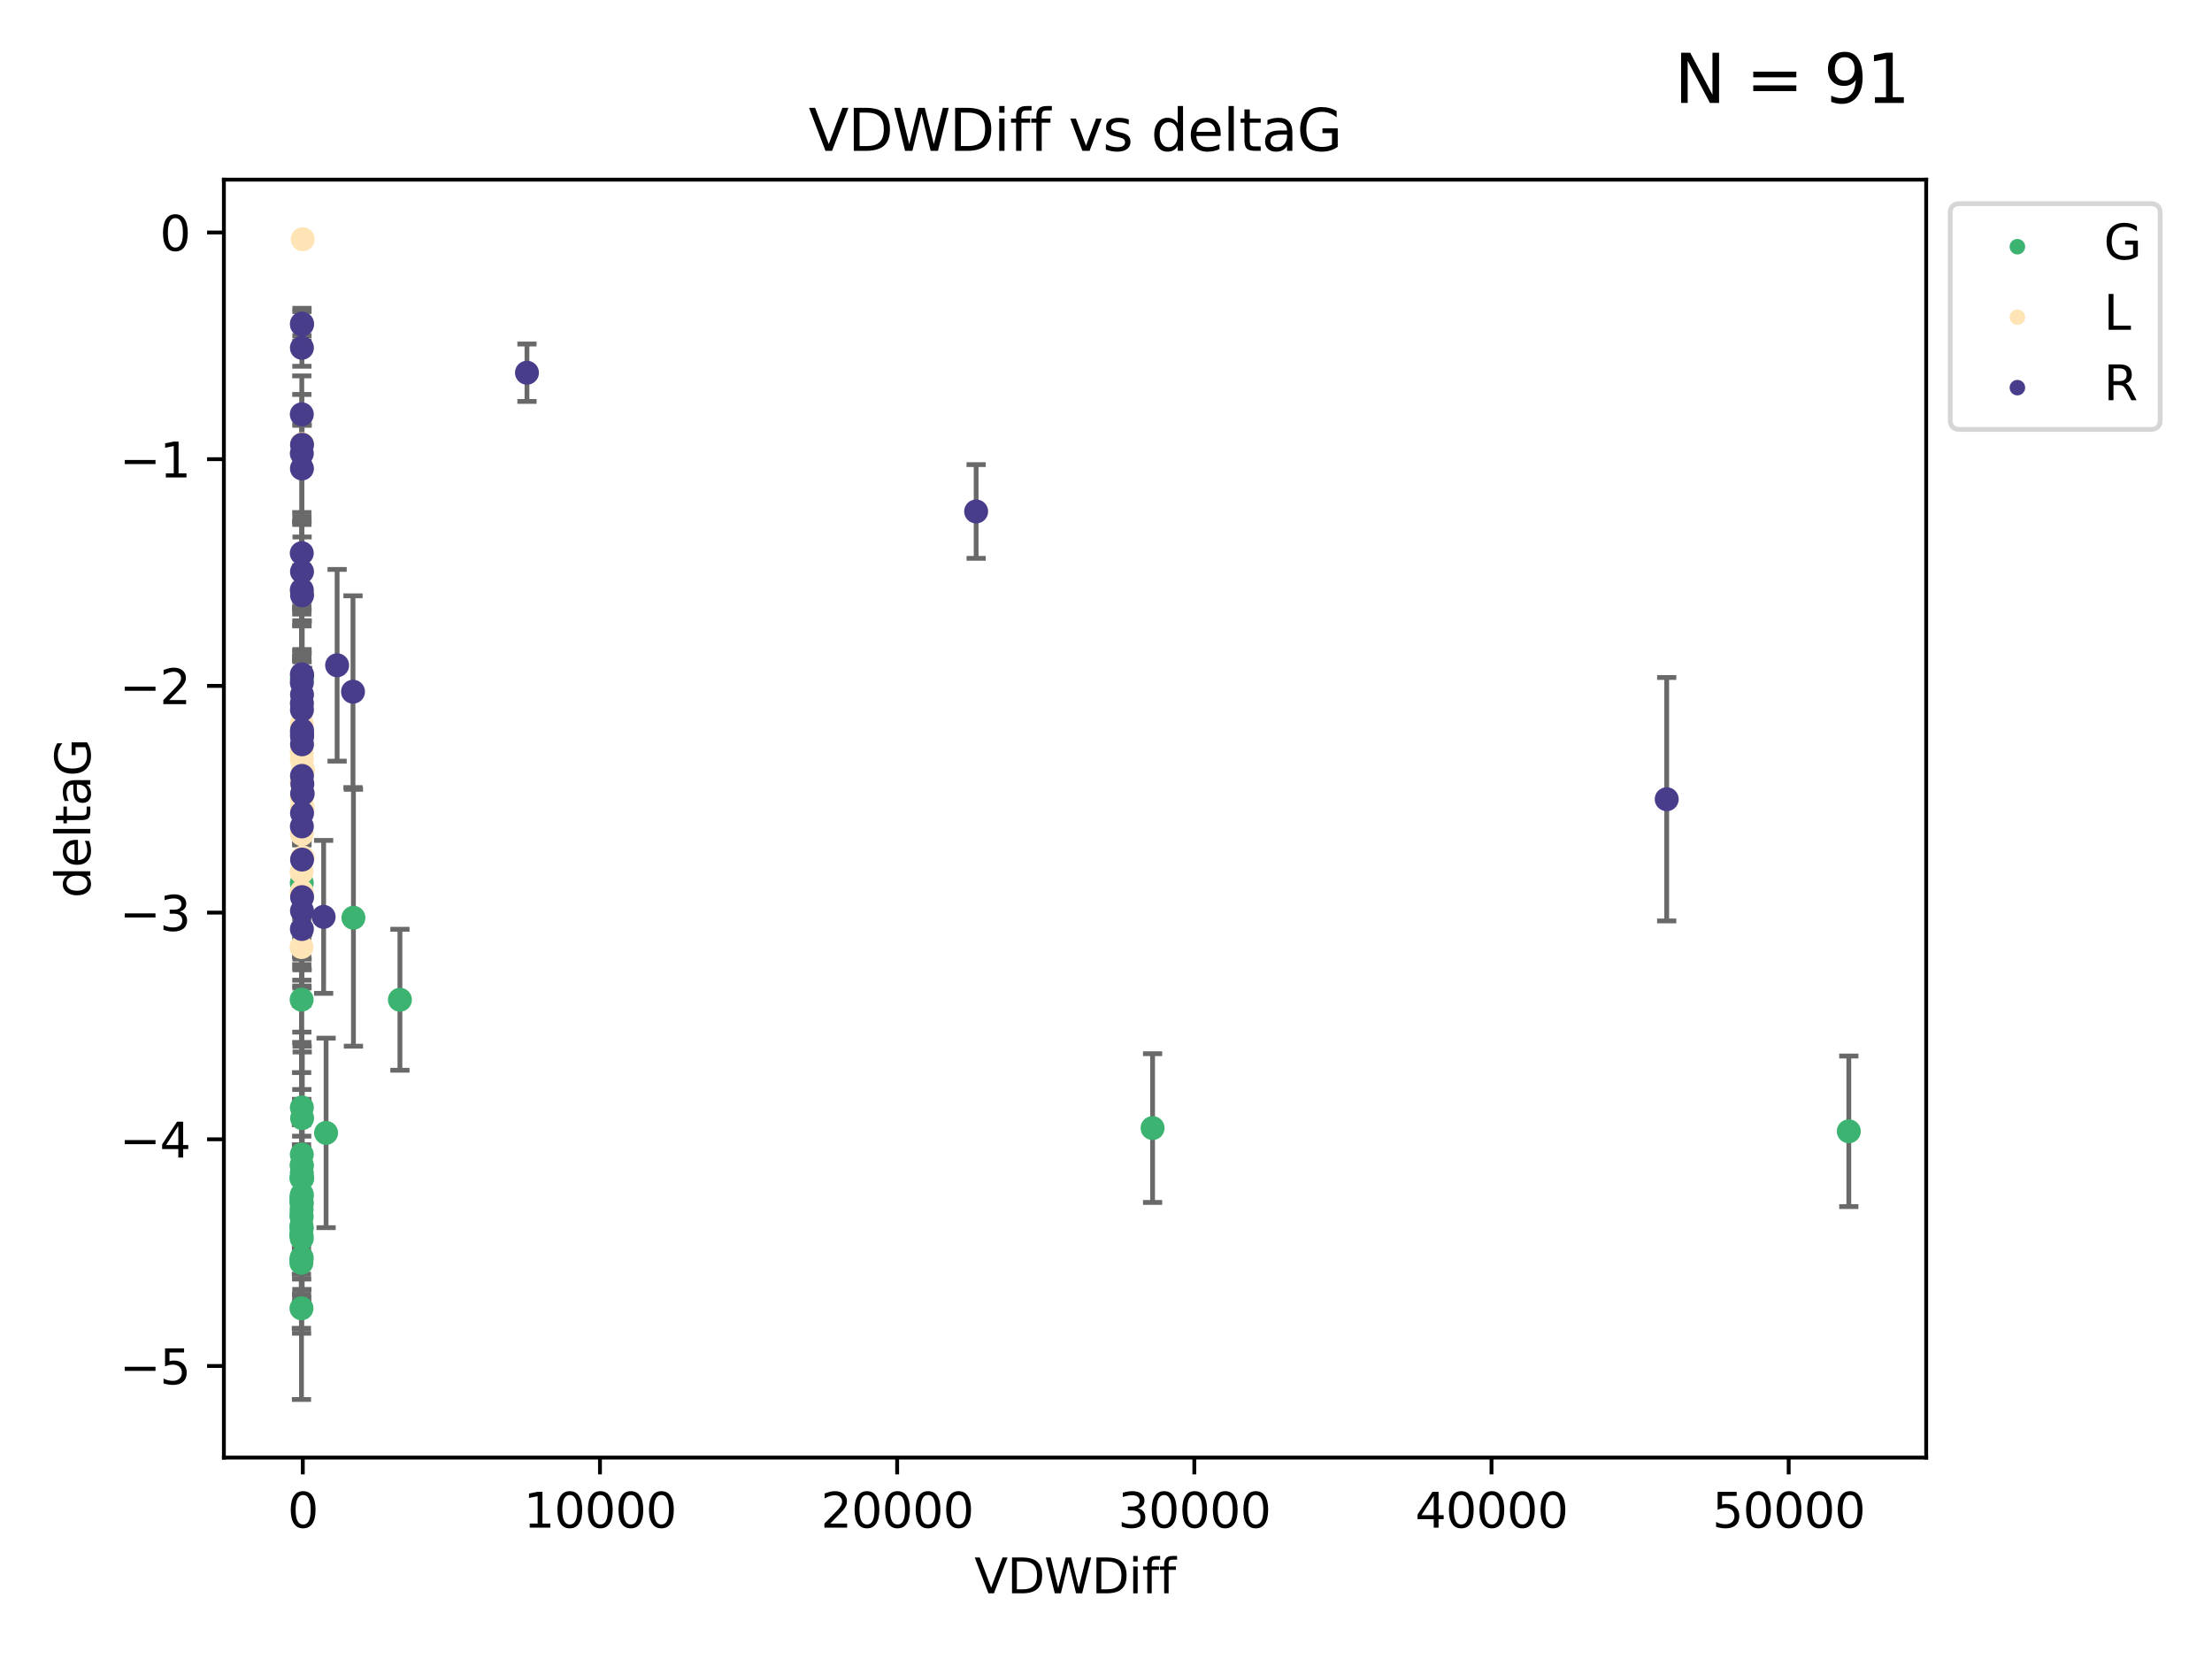 <?xml version="1.0" encoding="utf-8" standalone="no"?>
<!DOCTYPE svg PUBLIC "-//W3C//DTD SVG 1.1//EN"
  "http://www.w3.org/Graphics/SVG/1.1/DTD/svg11.dtd">
<svg xmlns:xlink="http://www.w3.org/1999/xlink" width="460.8pt" height="345.6pt" viewBox="0 0 460.8 345.6" xmlns="http://www.w3.org/2000/svg" version="1.1">
 <defs>
  <style type="text/css">*{stroke-linejoin: round; stroke-linecap: butt}</style>
 </defs>
 <g id="figure_1">
  <g id="patch_1">
   <path d="M 0 345.6 
L 460.8 345.6 
L 460.8 0 
L 0 0 
z
" style="fill: #ffffff"/>
  </g>
  <g id="axes_1">
   <g id="patch_2">
    <path d="M 46.64 303.64 
L 401.26 303.64 
L 401.26 37.423 
L 46.64 37.423 
z
" style="fill: #ffffff"/>
   </g>
   <g id="PathCollection_1">
    <defs>
     <path id="m4341566073" d="M 0 1.118 
C 0.297 1.118 0.581 1 0.791 0.791 
C 1 0.581 1.118 0.297 1.118 0 
C 1.118 -0.297 1 -0.581 0.791 -0.791 
C 0.581 -1 0.297 -1.118 0 -1.118 
C -0.297 -1.118 -0.581 -1 -0.791 -0.791 
C -1 -0.581 -1.118 -0.297 -1.118 0 
C -1.118 0.297 -1 0.581 -0.791 0.791 
C -0.581 1 -0.297 1.118 0 1.118 
z
" style="stroke: #3cb371"/>
    </defs>
    <g clip-path="url(#pce7db82293)">
     <use xlink:href="#m4341566073" x="62.855" y="250.77" style="fill: #3cb371; stroke: #3cb371"/>
     <use xlink:href="#m4341566073" x="62.759" y="257.184" style="fill: #3cb371; stroke: #3cb371"/>
     <use xlink:href="#m4341566073" x="62.849" y="262.001" style="fill: #3cb371; stroke: #3cb371"/>
     <use xlink:href="#m4341566073" x="62.828" y="251.945" style="fill: #3cb371; stroke: #3cb371"/>
     <use xlink:href="#m4341566073" x="62.803" y="272.547" style="fill: #3cb371; stroke: #3cb371"/>
     <use xlink:href="#m4341566073" x="62.817" y="249.302" style="fill: #3cb371; stroke: #3cb371"/>
     <use xlink:href="#m4341566073" x="62.832" y="250.482" style="fill: #3cb371; stroke: #3cb371"/>
     <use xlink:href="#m4341566073" x="62.786" y="263.066" style="fill: #3cb371; stroke: #3cb371"/>
     <use xlink:href="#m4341566073" x="62.803" y="255.342" style="fill: #3cb371; stroke: #3cb371"/>
     <use xlink:href="#m4341566073" x="62.852" y="245.335" style="fill: #3cb371; stroke: #3cb371"/>
     <use xlink:href="#m4341566073" x="62.837" y="253.535" style="fill: #3cb371; stroke: #3cb371"/>
     <use xlink:href="#m4341566073" x="62.835" y="208.247" style="fill: #3cb371; stroke: #3cb371"/>
     <use xlink:href="#m4341566073" x="62.793" y="249.874" style="fill: #3cb371; stroke: #3cb371"/>
     <use xlink:href="#m4341566073" x="62.875" y="242.925" style="fill: #3cb371; stroke: #3cb371"/>
     <use xlink:href="#m4341566073" x="62.805" y="262.344" style="fill: #3cb371; stroke: #3cb371"/>
     <use xlink:href="#m4341566073" x="385.141" y="235.671" style="fill: #3cb371; stroke: #3cb371"/>
     <use xlink:href="#m4341566073" x="83.312" y="208.266" style="fill: #3cb371; stroke: #3cb371"/>
     <use xlink:href="#m4341566073" x="62.822" y="257.39" style="fill: #3cb371; stroke: #3cb371"/>
     <use xlink:href="#m4341566073" x="62.796" y="245.427" style="fill: #3cb371; stroke: #3cb371"/>
     <use xlink:href="#m4341566073" x="62.823" y="255.789" style="fill: #3cb371; stroke: #3cb371"/>
     <use xlink:href="#m4341566073" x="62.876" y="244.384" style="fill: #3cb371; stroke: #3cb371"/>
     <use xlink:href="#m4341566073" x="62.798" y="253.078" style="fill: #3cb371; stroke: #3cb371"/>
     <use xlink:href="#m4341566073" x="62.841" y="255.894" style="fill: #3cb371; stroke: #3cb371"/>
     <use xlink:href="#m4341566073" x="62.862" y="257.993" style="fill: #3cb371; stroke: #3cb371"/>
     <use xlink:href="#m4341566073" x="62.863" y="183.961" style="fill: #3cb371; stroke: #3cb371"/>
     <use xlink:href="#m4341566073" x="62.886" y="248.869" style="fill: #3cb371; stroke: #3cb371"/>
     <use xlink:href="#m4341566073" x="240.103" y="234.996" style="fill: #3cb371; stroke: #3cb371"/>
     <use xlink:href="#m4341566073" x="62.853" y="242.663" style="fill: #3cb371; stroke: #3cb371"/>
     <use xlink:href="#m4341566073" x="62.884" y="230.713" style="fill: #3cb371; stroke: #3cb371"/>
     <use xlink:href="#m4341566073" x="62.937" y="232.927" style="fill: #3cb371; stroke: #3cb371"/>
     <use xlink:href="#m4341566073" x="62.867" y="240.504" style="fill: #3cb371; stroke: #3cb371"/>
     <use xlink:href="#m4341566073" x="73.626" y="191.183" style="fill: #3cb371; stroke: #3cb371"/>
     <use xlink:href="#m4341566073" x="62.954" y="245.493" style="fill: #3cb371; stroke: #3cb371"/>
     <use xlink:href="#m4341566073" x="67.928" y="236.002" style="fill: #3cb371; stroke: #3cb371"/>
     <use xlink:href="#m4341566073" x="62.881" y="141.44" style="fill: #3cb371; stroke: #3cb371"/>
    </g>
   </g>
   <g id="PathCollection_2">
    <defs>
     <path id="m7d0c4f3592" d="M 0 1.118 
C 0.297 1.118 0.581 1 0.791 0.791 
C 1 0.581 1.118 0.297 1.118 0 
C 1.118 -0.297 1 -0.581 0.791 -0.791 
C 0.581 -1 0.297 -1.118 0 -1.118 
C -0.297 -1.118 -0.581 -1 -0.791 -0.791 
C -1 -0.581 -1.118 -0.297 -1.118 0 
C -1.118 0.297 -1 0.581 -0.791 0.791 
C -0.581 1 -0.297 1.118 0 1.118 
z
" style="stroke: #ffe4b5"/>
    </defs>
    <g clip-path="url(#pce7db82293)">
     <use xlink:href="#m7d0c4f3592" x="63.065" y="49.836" style="fill: #ffe4b5; stroke: #ffe4b5"/>
     <use xlink:href="#m7d0c4f3592" x="62.86" y="156.786" style="fill: #ffe4b5; stroke: #ffe4b5"/>
     <use xlink:href="#m7d0c4f3592" x="62.869" y="166.232" style="fill: #ffe4b5; stroke: #ffe4b5"/>
     <use xlink:href="#m7d0c4f3592" x="62.873" y="150.851" style="fill: #ffe4b5; stroke: #ffe4b5"/>
     <use xlink:href="#m7d0c4f3592" x="62.881" y="186.341" style="fill: #ffe4b5; stroke: #ffe4b5"/>
     <use xlink:href="#m7d0c4f3592" x="63.048" y="168.214" style="fill: #ffe4b5; stroke: #ffe4b5"/>
     <use xlink:href="#m7d0c4f3592" x="62.922" y="92.517" style="fill: #ffe4b5; stroke: #ffe4b5"/>
     <use xlink:href="#m7d0c4f3592" x="62.821" y="181.681" style="fill: #ffe4b5; stroke: #ffe4b5"/>
     <use xlink:href="#m7d0c4f3592" x="62.88" y="123.42" style="fill: #ffe4b5; stroke: #ffe4b5"/>
     <use xlink:href="#m7d0c4f3592" x="63.113" y="160.337" style="fill: #ffe4b5; stroke: #ffe4b5"/>
     <use xlink:href="#m7d0c4f3592" x="62.847" y="163.006" style="fill: #ffe4b5; stroke: #ffe4b5"/>
     <use xlink:href="#m7d0c4f3592" x="62.868" y="185.73" style="fill: #ffe4b5; stroke: #ffe4b5"/>
     <use xlink:href="#m7d0c4f3592" x="62.885" y="173.76" style="fill: #ffe4b5; stroke: #ffe4b5"/>
     <use xlink:href="#m7d0c4f3592" x="63.064" y="178.606" style="fill: #ffe4b5; stroke: #ffe4b5"/>
     <use xlink:href="#m7d0c4f3592" x="62.89" y="158.209" style="fill: #ffe4b5; stroke: #ffe4b5"/>
     <use xlink:href="#m7d0c4f3592" x="62.812" y="197.287" style="fill: #ffe4b5; stroke: #ffe4b5"/>
     <use xlink:href="#m7d0c4f3592" x="62.866" y="168.253" style="fill: #ffe4b5; stroke: #ffe4b5"/>
     <use xlink:href="#m7d0c4f3592" x="62.903" y="146.805" style="fill: #ffe4b5; stroke: #ffe4b5"/>
    </g>
   </g>
   <g id="PathCollection_3">
    <defs>
     <path id="m99d3d3031e" d="M 0 1.118 
C 0.297 1.118 0.581 1 0.791 0.791 
C 1 0.581 1.118 0.297 1.118 0 
C 1.118 -0.297 1 -0.581 0.791 -0.791 
C 0.581 -1 0.297 -1.118 0 -1.118 
C -0.297 -1.118 -0.581 -1 -0.791 -0.791 
C -1 -0.581 -1.118 -0.297 -1.118 0 
C -1.118 0.297 -1 0.581 -0.791 0.791 
C -0.581 1 -0.297 1.118 0 1.118 
z
" style="stroke: #483d8b"/>
    </defs>
    <g clip-path="url(#pce7db82293)">
     <use xlink:href="#m99d3d3031e" x="62.869" y="86.307" style="fill: #483d8b; stroke: #483d8b"/>
     <use xlink:href="#m99d3d3031e" x="62.903" y="67.412" style="fill: #483d8b; stroke: #483d8b"/>
     <use xlink:href="#m99d3d3031e" x="109.777" y="77.645" style="fill: #483d8b; stroke: #483d8b"/>
     <use xlink:href="#m99d3d3031e" x="62.905" y="152.562" style="fill: #483d8b; stroke: #483d8b"/>
     <use xlink:href="#m99d3d3031e" x="67.418" y="190.999" style="fill: #483d8b; stroke: #483d8b"/>
     <use xlink:href="#m99d3d3031e" x="62.865" y="115.237" style="fill: #483d8b; stroke: #483d8b"/>
     <use xlink:href="#m99d3d3031e" x="203.348" y="106.547" style="fill: #483d8b; stroke: #483d8b"/>
     <use xlink:href="#m99d3d3031e" x="62.929" y="186.891" style="fill: #483d8b; stroke: #483d8b"/>
     <use xlink:href="#m99d3d3031e" x="62.881" y="142.241" style="fill: #483d8b; stroke: #483d8b"/>
     <use xlink:href="#m99d3d3031e" x="62.91" y="152.123" style="fill: #483d8b; stroke: #483d8b"/>
     <use xlink:href="#m99d3d3031e" x="62.912" y="189.742" style="fill: #483d8b; stroke: #483d8b"/>
     <use xlink:href="#m99d3d3031e" x="62.901" y="147.867" style="fill: #483d8b; stroke: #483d8b"/>
     <use xlink:href="#m99d3d3031e" x="62.985" y="163.302" style="fill: #483d8b; stroke: #483d8b"/>
     <use xlink:href="#m99d3d3031e" x="62.899" y="97.595" style="fill: #483d8b; stroke: #483d8b"/>
     <use xlink:href="#m99d3d3031e" x="62.87" y="122.9" style="fill: #483d8b; stroke: #483d8b"/>
     <use xlink:href="#m99d3d3031e" x="62.885" y="172.154" style="fill: #483d8b; stroke: #483d8b"/>
     <use xlink:href="#m99d3d3031e" x="73.536" y="144.094" style="fill: #483d8b; stroke: #483d8b"/>
     <use xlink:href="#m99d3d3031e" x="347.206" y="166.491" style="fill: #483d8b; stroke: #483d8b"/>
     <use xlink:href="#m99d3d3031e" x="62.919" y="169.395" style="fill: #483d8b; stroke: #483d8b"/>
     <use xlink:href="#m99d3d3031e" x="62.927" y="153.452" style="fill: #483d8b; stroke: #483d8b"/>
     <use xlink:href="#m99d3d3031e" x="62.908" y="161.632" style="fill: #483d8b; stroke: #483d8b"/>
     <use xlink:href="#m99d3d3031e" x="62.887" y="140.476" style="fill: #483d8b; stroke: #483d8b"/>
     <use xlink:href="#m99d3d3031e" x="62.874" y="94.466" style="fill: #483d8b; stroke: #483d8b"/>
     <use xlink:href="#m99d3d3031e" x="62.926" y="179.066" style="fill: #483d8b; stroke: #483d8b"/>
     <use xlink:href="#m99d3d3031e" x="62.908" y="67.613" style="fill: #483d8b; stroke: #483d8b"/>
     <use xlink:href="#m99d3d3031e" x="62.892" y="72.453" style="fill: #483d8b; stroke: #483d8b"/>
     <use xlink:href="#m99d3d3031e" x="62.917" y="155.052" style="fill: #483d8b; stroke: #483d8b"/>
     <use xlink:href="#m99d3d3031e" x="62.921" y="92.653" style="fill: #483d8b; stroke: #483d8b"/>
     <use xlink:href="#m99d3d3031e" x="62.914" y="119.082" style="fill: #483d8b; stroke: #483d8b"/>
     <use xlink:href="#m99d3d3031e" x="63.057" y="165.322" style="fill: #483d8b; stroke: #483d8b"/>
     <use xlink:href="#m99d3d3031e" x="62.929" y="124.006" style="fill: #483d8b; stroke: #483d8b"/>
     <use xlink:href="#m99d3d3031e" x="62.941" y="165.331" style="fill: #483d8b; stroke: #483d8b"/>
     <use xlink:href="#m99d3d3031e" x="62.941" y="140.674" style="fill: #483d8b; stroke: #483d8b"/>
     <use xlink:href="#m99d3d3031e" x="62.892" y="146.499" style="fill: #483d8b; stroke: #483d8b"/>
     <use xlink:href="#m99d3d3031e" x="70.228" y="138.589" style="fill: #483d8b; stroke: #483d8b"/>
     <use xlink:href="#m99d3d3031e" x="62.889" y="193.529" style="fill: #483d8b; stroke: #483d8b"/>
     <use xlink:href="#m99d3d3031e" x="62.914" y="144.697" style="fill: #483d8b; stroke: #483d8b"/>
     <use xlink:href="#m99d3d3031e" x="62.911" y="153.151" style="fill: #483d8b; stroke: #483d8b"/>
    </g>
   </g>
   <g id="matplotlib.axis_1">
    <g id="xtick_1">
     <g id="line2d_1">
      <defs>
       <path id="mae4f32fcbd" d="M 0 0 
L 0 3.5 
" style="stroke: #000000; stroke-width: 0.8"/>
      </defs>
      <g>
       <use xlink:href="#mae4f32fcbd" x="63.079" y="303.64" style="stroke: #000000; stroke-width: 0.8"/>
      </g>
     </g>
     <g id="text_1">
      <!-- 0 -->
      <g transform="translate(59.897 318.238)scale(0.1 -0.1)">
       <defs>
        <path id="DejaVuSans-30" d="M 2034 4250 
Q 1547 4250 1301 3770 
Q 1056 3291 1056 2328 
Q 1056 1369 1301 889 
Q 1547 409 2034 409 
Q 2525 409 2770 889 
Q 3016 1369 3016 2328 
Q 3016 3291 2770 3770 
Q 2525 4250 2034 4250 
z
M 2034 4750 
Q 2819 4750 3233 4129 
Q 3647 3509 3647 2328 
Q 3647 1150 3233 529 
Q 2819 -91 2034 -91 
Q 1250 -91 836 529 
Q 422 1150 422 2328 
Q 422 3509 836 4129 
Q 1250 4750 2034 4750 
z
" transform="scale(0.016)"/>
       </defs>
       <use xlink:href="#DejaVuSans-30"/>
      </g>
     </g>
    </g>
    <g id="xtick_2">
     <g id="line2d_2">
      <g>
       <use xlink:href="#mae4f32fcbd" x="124.986" y="303.64" style="stroke: #000000; stroke-width: 0.8"/>
      </g>
     </g>
     <g id="text_2">
      <!-- 10000 -->
      <g transform="translate(109.079 318.238)scale(0.1 -0.1)">
       <defs>
        <path id="DejaVuSans-31" d="M 794 531 
L 1825 531 
L 1825 4091 
L 703 3866 
L 703 4441 
L 1819 4666 
L 2450 4666 
L 2450 531 
L 3481 531 
L 3481 0 
L 794 0 
L 794 531 
z
" transform="scale(0.016)"/>
       </defs>
       <use xlink:href="#DejaVuSans-31"/>
       <use xlink:href="#DejaVuSans-30" x="63.623"/>
       <use xlink:href="#DejaVuSans-30" x="127.246"/>
       <use xlink:href="#DejaVuSans-30" x="190.869"/>
       <use xlink:href="#DejaVuSans-30" x="254.492"/>
      </g>
     </g>
    </g>
    <g id="xtick_3">
     <g id="line2d_3">
      <g>
       <use xlink:href="#mae4f32fcbd" x="186.893" y="303.64" style="stroke: #000000; stroke-width: 0.8"/>
      </g>
     </g>
     <g id="text_3">
      <!-- 20000 -->
      <g transform="translate(170.987 318.238)scale(0.1 -0.1)">
       <defs>
        <path id="DejaVuSans-32" d="M 1228 531 
L 3431 531 
L 3431 0 
L 469 0 
L 469 531 
Q 828 903 1448 1529 
Q 2069 2156 2228 2338 
Q 2531 2678 2651 2914 
Q 2772 3150 2772 3378 
Q 2772 3750 2511 3984 
Q 2250 4219 1831 4219 
Q 1534 4219 1204 4116 
Q 875 4013 500 3803 
L 500 4441 
Q 881 4594 1212 4672 
Q 1544 4750 1819 4750 
Q 2544 4750 2975 4387 
Q 3406 4025 3406 3419 
Q 3406 3131 3298 2873 
Q 3191 2616 2906 2266 
Q 2828 2175 2409 1742 
Q 1991 1309 1228 531 
z
" transform="scale(0.016)"/>
       </defs>
       <use xlink:href="#DejaVuSans-32"/>
       <use xlink:href="#DejaVuSans-30" x="63.623"/>
       <use xlink:href="#DejaVuSans-30" x="127.246"/>
       <use xlink:href="#DejaVuSans-30" x="190.869"/>
       <use xlink:href="#DejaVuSans-30" x="254.492"/>
      </g>
     </g>
    </g>
    <g id="xtick_4">
     <g id="line2d_4">
      <g>
       <use xlink:href="#mae4f32fcbd" x="248.8" y="303.64" style="stroke: #000000; stroke-width: 0.8"/>
      </g>
     </g>
     <g id="text_4">
      <!-- 30000 -->
      <g transform="translate(232.894 318.238)scale(0.1 -0.1)">
       <defs>
        <path id="DejaVuSans-33" d="M 2597 2516 
Q 3050 2419 3304 2112 
Q 3559 1806 3559 1356 
Q 3559 666 3084 287 
Q 2609 -91 1734 -91 
Q 1441 -91 1130 -33 
Q 819 25 488 141 
L 488 750 
Q 750 597 1062 519 
Q 1375 441 1716 441 
Q 2309 441 2620 675 
Q 2931 909 2931 1356 
Q 2931 1769 2642 2001 
Q 2353 2234 1838 2234 
L 1294 2234 
L 1294 2753 
L 1863 2753 
Q 2328 2753 2575 2939 
Q 2822 3125 2822 3475 
Q 2822 3834 2567 4026 
Q 2313 4219 1838 4219 
Q 1578 4219 1281 4162 
Q 984 4106 628 3988 
L 628 4550 
Q 988 4650 1302 4700 
Q 1616 4750 1894 4750 
Q 2613 4750 3031 4423 
Q 3450 4097 3450 3541 
Q 3450 3153 3228 2886 
Q 3006 2619 2597 2516 
z
" transform="scale(0.016)"/>
       </defs>
       <use xlink:href="#DejaVuSans-33"/>
       <use xlink:href="#DejaVuSans-30" x="63.623"/>
       <use xlink:href="#DejaVuSans-30" x="127.246"/>
       <use xlink:href="#DejaVuSans-30" x="190.869"/>
       <use xlink:href="#DejaVuSans-30" x="254.492"/>
      </g>
     </g>
    </g>
    <g id="xtick_5">
     <g id="line2d_5">
      <g>
       <use xlink:href="#mae4f32fcbd" x="310.707" y="303.64" style="stroke: #000000; stroke-width: 0.8"/>
      </g>
     </g>
     <g id="text_5">
      <!-- 40000 -->
      <g transform="translate(294.801 318.238)scale(0.1 -0.1)">
       <defs>
        <path id="DejaVuSans-34" d="M 2419 4116 
L 825 1625 
L 2419 1625 
L 2419 4116 
z
M 2253 4666 
L 3047 4666 
L 3047 1625 
L 3713 1625 
L 3713 1100 
L 3047 1100 
L 3047 0 
L 2419 0 
L 2419 1100 
L 313 1100 
L 313 1709 
L 2253 4666 
z
" transform="scale(0.016)"/>
       </defs>
       <use xlink:href="#DejaVuSans-34"/>
       <use xlink:href="#DejaVuSans-30" x="63.623"/>
       <use xlink:href="#DejaVuSans-30" x="127.246"/>
       <use xlink:href="#DejaVuSans-30" x="190.869"/>
       <use xlink:href="#DejaVuSans-30" x="254.492"/>
      </g>
     </g>
    </g>
    <g id="xtick_6">
     <g id="line2d_6">
      <g>
       <use xlink:href="#mae4f32fcbd" x="372.614" y="303.64" style="stroke: #000000; stroke-width: 0.8"/>
      </g>
     </g>
     <g id="text_6">
      <!-- 50000 -->
      <g transform="translate(356.708 318.238)scale(0.1 -0.1)">
       <defs>
        <path id="DejaVuSans-35" d="M 691 4666 
L 3169 4666 
L 3169 4134 
L 1269 4134 
L 1269 2991 
Q 1406 3038 1543 3061 
Q 1681 3084 1819 3084 
Q 2600 3084 3056 2656 
Q 3513 2228 3513 1497 
Q 3513 744 3044 326 
Q 2575 -91 1722 -91 
Q 1428 -91 1123 -41 
Q 819 9 494 109 
L 494 744 
Q 775 591 1075 516 
Q 1375 441 1709 441 
Q 2250 441 2565 725 
Q 2881 1009 2881 1497 
Q 2881 1984 2565 2268 
Q 2250 2553 1709 2553 
Q 1456 2553 1204 2497 
Q 953 2441 691 2322 
L 691 4666 
z
" transform="scale(0.016)"/>
       </defs>
       <use xlink:href="#DejaVuSans-35"/>
       <use xlink:href="#DejaVuSans-30" x="63.623"/>
       <use xlink:href="#DejaVuSans-30" x="127.246"/>
       <use xlink:href="#DejaVuSans-30" x="190.869"/>
       <use xlink:href="#DejaVuSans-30" x="254.492"/>
      </g>
     </g>
    </g>
    <g id="text_7">
     <!-- VDWDiff -->
     <g transform="translate(202.977 331.917)scale(0.1 -0.1)">
      <defs>
       <path id="DejaVuSans-56" d="M 1831 0 
L 50 4666 
L 709 4666 
L 2188 738 
L 3669 4666 
L 4325 4666 
L 2547 0 
L 1831 0 
z
" transform="scale(0.016)"/>
       <path id="DejaVuSans-44" d="M 1259 4147 
L 1259 519 
L 2022 519 
Q 2988 519 3436 956 
Q 3884 1394 3884 2338 
Q 3884 3275 3436 3711 
Q 2988 4147 2022 4147 
L 1259 4147 
z
M 628 4666 
L 1925 4666 
Q 3281 4666 3915 4102 
Q 4550 3538 4550 2338 
Q 4550 1131 3912 565 
Q 3275 0 1925 0 
L 628 0 
L 628 4666 
z
" transform="scale(0.016)"/>
       <path id="DejaVuSans-57" d="M 213 4666 
L 850 4666 
L 1831 722 
L 2809 4666 
L 3519 4666 
L 4500 722 
L 5478 4666 
L 6119 4666 
L 4947 0 
L 4153 0 
L 3169 4050 
L 2175 0 
L 1381 0 
L 213 4666 
z
" transform="scale(0.016)"/>
       <path id="DejaVuSans-69" d="M 603 3500 
L 1178 3500 
L 1178 0 
L 603 0 
L 603 3500 
z
M 603 4863 
L 1178 4863 
L 1178 4134 
L 603 4134 
L 603 4863 
z
" transform="scale(0.016)"/>
       <path id="DejaVuSans-66" d="M 2375 4863 
L 2375 4384 
L 1825 4384 
Q 1516 4384 1395 4259 
Q 1275 4134 1275 3809 
L 1275 3500 
L 2222 3500 
L 2222 3053 
L 1275 3053 
L 1275 0 
L 697 0 
L 697 3053 
L 147 3053 
L 147 3500 
L 697 3500 
L 697 3744 
Q 697 4328 969 4595 
Q 1241 4863 1831 4863 
L 2375 4863 
z
" transform="scale(0.016)"/>
      </defs>
      <use xlink:href="#DejaVuSans-56"/>
      <use xlink:href="#DejaVuSans-44" x="68.408"/>
      <use xlink:href="#DejaVuSans-57" x="145.41"/>
      <use xlink:href="#DejaVuSans-44" x="244.287"/>
      <use xlink:href="#DejaVuSans-69" x="321.289"/>
      <use xlink:href="#DejaVuSans-66" x="349.072"/>
      <use xlink:href="#DejaVuSans-66" x="384.277"/>
     </g>
    </g>
   </g>
   <g id="matplotlib.axis_2">
    <g id="ytick_1">
     <g id="line2d_7">
      <defs>
       <path id="ma8e7d31393" d="M 0 0 
L -3.5 0 
" style="stroke: #000000; stroke-width: 0.8"/>
      </defs>
      <g>
       <use xlink:href="#ma8e7d31393" x="46.64" y="284.561" style="stroke: #000000; stroke-width: 0.8"/>
      </g>
     </g>
     <g id="text_8">
      <!-- −5 -->
      <g transform="translate(24.898 288.36)scale(0.1 -0.1)">
       <defs>
        <path id="DejaVuSans-2212" d="M 678 2272 
L 4684 2272 
L 4684 1741 
L 678 1741 
L 678 2272 
z
" transform="scale(0.016)"/>
       </defs>
       <use xlink:href="#DejaVuSans-2212"/>
       <use xlink:href="#DejaVuSans-35" x="83.789"/>
      </g>
     </g>
    </g>
    <g id="ytick_2">
     <g id="line2d_8">
      <g>
       <use xlink:href="#ma8e7d31393" x="46.64" y="237.336" style="stroke: #000000; stroke-width: 0.8"/>
      </g>
     </g>
     <g id="text_9">
      <!-- −4 -->
      <g transform="translate(24.898 241.135)scale(0.1 -0.1)">
       <use xlink:href="#DejaVuSans-2212"/>
       <use xlink:href="#DejaVuSans-34" x="83.789"/>
      </g>
     </g>
    </g>
    <g id="ytick_3">
     <g id="line2d_9">
      <g>
       <use xlink:href="#ma8e7d31393" x="46.64" y="190.111" style="stroke: #000000; stroke-width: 0.8"/>
      </g>
     </g>
     <g id="text_10">
      <!-- −3 -->
      <g transform="translate(24.898 193.91)scale(0.1 -0.1)">
       <use xlink:href="#DejaVuSans-2212"/>
       <use xlink:href="#DejaVuSans-33" x="83.789"/>
      </g>
     </g>
    </g>
    <g id="ytick_4">
     <g id="line2d_10">
      <g>
       <use xlink:href="#ma8e7d31393" x="46.64" y="142.885" style="stroke: #000000; stroke-width: 0.8"/>
      </g>
     </g>
     <g id="text_11">
      <!-- −2 -->
      <g transform="translate(24.898 146.684)scale(0.1 -0.1)">
       <use xlink:href="#DejaVuSans-2212"/>
       <use xlink:href="#DejaVuSans-32" x="83.789"/>
      </g>
     </g>
    </g>
    <g id="ytick_5">
     <g id="line2d_11">
      <g>
       <use xlink:href="#ma8e7d31393" x="46.64" y="95.66" style="stroke: #000000; stroke-width: 0.8"/>
      </g>
     </g>
     <g id="text_12">
      <!-- −1 -->
      <g transform="translate(24.898 99.459)scale(0.1 -0.1)">
       <use xlink:href="#DejaVuSans-2212"/>
       <use xlink:href="#DejaVuSans-31" x="83.789"/>
      </g>
     </g>
    </g>
    <g id="ytick_6">
     <g id="line2d_12">
      <g>
       <use xlink:href="#ma8e7d31393" x="46.64" y="48.435" style="stroke: #000000; stroke-width: 0.8"/>
      </g>
     </g>
     <g id="text_13">
      <!-- 0 -->
      <g transform="translate(33.278 52.234)scale(0.1 -0.1)">
       <use xlink:href="#DejaVuSans-30"/>
      </g>
     </g>
    </g>
    <g id="text_14">
     <!-- deltaG -->
     <g transform="translate(18.818 187.07)rotate(-90)scale(0.1 -0.1)">
      <defs>
       <path id="DejaVuSans-64" d="M 2906 2969 
L 2906 4863 
L 3481 4863 
L 3481 0 
L 2906 0 
L 2906 525 
Q 2725 213 2448 61 
Q 2172 -91 1784 -91 
Q 1150 -91 751 415 
Q 353 922 353 1747 
Q 353 2572 751 3078 
Q 1150 3584 1784 3584 
Q 2172 3584 2448 3432 
Q 2725 3281 2906 2969 
z
M 947 1747 
Q 947 1113 1208 752 
Q 1469 391 1925 391 
Q 2381 391 2643 752 
Q 2906 1113 2906 1747 
Q 2906 2381 2643 2742 
Q 2381 3103 1925 3103 
Q 1469 3103 1208 2742 
Q 947 2381 947 1747 
z
" transform="scale(0.016)"/>
       <path id="DejaVuSans-65" d="M 3597 1894 
L 3597 1613 
L 953 1613 
Q 991 1019 1311 708 
Q 1631 397 2203 397 
Q 2534 397 2845 478 
Q 3156 559 3463 722 
L 3463 178 
Q 3153 47 2828 -22 
Q 2503 -91 2169 -91 
Q 1331 -91 842 396 
Q 353 884 353 1716 
Q 353 2575 817 3079 
Q 1281 3584 2069 3584 
Q 2775 3584 3186 3129 
Q 3597 2675 3597 1894 
z
M 3022 2063 
Q 3016 2534 2758 2815 
Q 2500 3097 2075 3097 
Q 1594 3097 1305 2825 
Q 1016 2553 972 2059 
L 3022 2063 
z
" transform="scale(0.016)"/>
       <path id="DejaVuSans-6c" d="M 603 4863 
L 1178 4863 
L 1178 0 
L 603 0 
L 603 4863 
z
" transform="scale(0.016)"/>
       <path id="DejaVuSans-74" d="M 1172 4494 
L 1172 3500 
L 2356 3500 
L 2356 3053 
L 1172 3053 
L 1172 1153 
Q 1172 725 1289 603 
Q 1406 481 1766 481 
L 2356 481 
L 2356 0 
L 1766 0 
Q 1100 0 847 248 
Q 594 497 594 1153 
L 594 3053 
L 172 3053 
L 172 3500 
L 594 3500 
L 594 4494 
L 1172 4494 
z
" transform="scale(0.016)"/>
       <path id="DejaVuSans-61" d="M 2194 1759 
Q 1497 1759 1228 1600 
Q 959 1441 959 1056 
Q 959 750 1161 570 
Q 1363 391 1709 391 
Q 2188 391 2477 730 
Q 2766 1069 2766 1631 
L 2766 1759 
L 2194 1759 
z
M 3341 1997 
L 3341 0 
L 2766 0 
L 2766 531 
Q 2569 213 2275 61 
Q 1981 -91 1556 -91 
Q 1019 -91 701 211 
Q 384 513 384 1019 
Q 384 1609 779 1909 
Q 1175 2209 1959 2209 
L 2766 2209 
L 2766 2266 
Q 2766 2663 2505 2880 
Q 2244 3097 1772 3097 
Q 1472 3097 1187 3025 
Q 903 2953 641 2809 
L 641 3341 
Q 956 3463 1253 3523 
Q 1550 3584 1831 3584 
Q 2591 3584 2966 3190 
Q 3341 2797 3341 1997 
z
" transform="scale(0.016)"/>
       <path id="DejaVuSans-47" d="M 3809 666 
L 3809 1919 
L 2778 1919 
L 2778 2438 
L 4434 2438 
L 4434 434 
Q 4069 175 3628 42 
Q 3188 -91 2688 -91 
Q 1594 -91 976 548 
Q 359 1188 359 2328 
Q 359 3472 976 4111 
Q 1594 4750 2688 4750 
Q 3144 4750 3555 4637 
Q 3966 4525 4313 4306 
L 4313 3634 
Q 3963 3931 3569 4081 
Q 3175 4231 2741 4231 
Q 1884 4231 1454 3753 
Q 1025 3275 1025 2328 
Q 1025 1384 1454 906 
Q 1884 428 2741 428 
Q 3075 428 3337 486 
Q 3600 544 3809 666 
z
" transform="scale(0.016)"/>
      </defs>
      <use xlink:href="#DejaVuSans-64"/>
      <use xlink:href="#DejaVuSans-65" x="63.477"/>
      <use xlink:href="#DejaVuSans-6c" x="125"/>
      <use xlink:href="#DejaVuSans-74" x="152.783"/>
      <use xlink:href="#DejaVuSans-61" x="191.992"/>
      <use xlink:href="#DejaVuSans-47" x="253.271"/>
     </g>
    </g>
   </g>
   <g id="LineCollection_1">
    <path d="M 62.855 255.353 
L 62.855 246.186 
" clip-path="url(#pce7db82293)" style="fill: none; stroke: #696969"/>
    <path d="M 62.759 272.298 
L 62.759 242.071 
" clip-path="url(#pce7db82293)" style="fill: none; stroke: #696969"/>
    <path d="M 62.849 271.259 
L 62.849 252.743 
" clip-path="url(#pce7db82293)" style="fill: none; stroke: #696969"/>
    <path d="M 62.828 271.33 
L 62.828 232.56 
" clip-path="url(#pce7db82293)" style="fill: none; stroke: #696969"/>
    <path d="M 62.803 291.539 
L 62.803 253.556 
" clip-path="url(#pce7db82293)" style="fill: none; stroke: #696969"/>
    <path d="M 62.817 255.689 
L 62.817 242.915 
" clip-path="url(#pce7db82293)" style="fill: none; stroke: #696969"/>
    <path d="M 62.832 271.954 
L 62.832 229.009 
" clip-path="url(#pce7db82293)" style="fill: none; stroke: #696969"/>
    <path d="M 62.786 276.715 
L 62.786 249.417 
" clip-path="url(#pce7db82293)" style="fill: none; stroke: #696969"/>
    <path d="M 62.803 260.048 
L 62.803 250.637 
" clip-path="url(#pce7db82293)" style="fill: none; stroke: #696969"/>
    <path d="M 62.852 253.986 
L 62.852 236.683 
" clip-path="url(#pce7db82293)" style="fill: none; stroke: #696969"/>
    <path d="M 62.837 263.508 
L 62.837 243.562 
" clip-path="url(#pce7db82293)" style="fill: none; stroke: #696969"/>
    <path d="M 62.835 223.438 
L 62.835 193.057 
" clip-path="url(#pce7db82293)" style="fill: none; stroke: #696969"/>
    <path d="M 62.793 265.447 
L 62.793 234.3 
" clip-path="url(#pce7db82293)" style="fill: none; stroke: #696969"/>
    <path d="M 62.875 258.886 
L 62.875 226.965 
" clip-path="url(#pce7db82293)" style="fill: none; stroke: #696969"/>
    <path d="M 62.805 272.003 
L 62.805 252.684 
" clip-path="url(#pce7db82293)" style="fill: none; stroke: #696969"/>
    <path d="M 385.141 251.352 
L 385.141 219.99 
" clip-path="url(#pce7db82293)" style="fill: none; stroke: #696969"/>
    <path d="M 83.312 222.946 
L 83.312 193.585 
" clip-path="url(#pce7db82293)" style="fill: none; stroke: #696969"/>
    <path d="M 62.822 269.618 
L 62.822 245.162 
" clip-path="url(#pce7db82293)" style="fill: none; stroke: #696969"/>
    <path d="M 62.796 251.308 
L 62.796 239.547 
" clip-path="url(#pce7db82293)" style="fill: none; stroke: #696969"/>
    <path d="M 62.823 277.736 
L 62.823 233.843 
" clip-path="url(#pce7db82293)" style="fill: none; stroke: #696969"/>
    <path d="M 62.876 249.529 
L 62.876 239.239 
" clip-path="url(#pce7db82293)" style="fill: none; stroke: #696969"/>
    <path d="M 62.798 262.6 
L 62.798 243.555 
" clip-path="url(#pce7db82293)" style="fill: none; stroke: #696969"/>
    <path d="M 62.841 266.455 
L 62.841 245.332 
" clip-path="url(#pce7db82293)" style="fill: none; stroke: #696969"/>
    <path d="M 62.862 270.286 
L 62.862 245.699 
" clip-path="url(#pce7db82293)" style="fill: none; stroke: #696969"/>
    <path d="M 62.863 192.818 
L 62.863 175.103 
" clip-path="url(#pce7db82293)" style="fill: none; stroke: #696969"/>
    <path d="M 62.886 268.611 
L 62.886 229.128 
" clip-path="url(#pce7db82293)" style="fill: none; stroke: #696969"/>
    <path d="M 240.103 250.49 
L 240.103 219.503 
" clip-path="url(#pce7db82293)" style="fill: none; stroke: #696969"/>
    <path d="M 62.853 254.421 
L 62.853 230.905 
" clip-path="url(#pce7db82293)" style="fill: none; stroke: #696969"/>
    <path d="M 62.884 246.415 
L 62.884 215.011 
" clip-path="url(#pce7db82293)" style="fill: none; stroke: #696969"/>
    <path d="M 62.937 247.902 
L 62.937 217.951 
" clip-path="url(#pce7db82293)" style="fill: none; stroke: #696969"/>
    <path d="M 62.867 263.842 
L 62.867 217.167 
" clip-path="url(#pce7db82293)" style="fill: none; stroke: #696969"/>
    <path d="M 73.626 217.942 
L 73.626 164.424 
" clip-path="url(#pce7db82293)" style="fill: none; stroke: #696969"/>
    <path d="M 62.954 271.837 
L 62.954 219.148 
" clip-path="url(#pce7db82293)" style="fill: none; stroke: #696969"/>
    <path d="M 67.928 255.743 
L 67.928 216.261 
" clip-path="url(#pce7db82293)" style="fill: none; stroke: #696969"/>
    <path d="M 62.881 156.506 
L 62.881 126.374 
" clip-path="url(#pce7db82293)" style="fill: none; stroke: #696969"/>
   </g>
   <g id="line2d_13">
    <defs>
     <path id="m0796b9e3ca" d="M 2 0 
L -2 -0 
" style="stroke: #696969"/>
    </defs>
    <g clip-path="url(#pce7db82293)">
     <use xlink:href="#m0796b9e3ca" x="62.855" y="255.353" style="fill: #696969; stroke: #696969"/>
     <use xlink:href="#m0796b9e3ca" x="62.759" y="272.298" style="fill: #696969; stroke: #696969"/>
     <use xlink:href="#m0796b9e3ca" x="62.849" y="271.259" style="fill: #696969; stroke: #696969"/>
     <use xlink:href="#m0796b9e3ca" x="62.828" y="271.33" style="fill: #696969; stroke: #696969"/>
     <use xlink:href="#m0796b9e3ca" x="62.803" y="291.539" style="fill: #696969; stroke: #696969"/>
     <use xlink:href="#m0796b9e3ca" x="62.817" y="255.689" style="fill: #696969; stroke: #696969"/>
     <use xlink:href="#m0796b9e3ca" x="62.832" y="271.954" style="fill: #696969; stroke: #696969"/>
     <use xlink:href="#m0796b9e3ca" x="62.786" y="276.715" style="fill: #696969; stroke: #696969"/>
     <use xlink:href="#m0796b9e3ca" x="62.803" y="260.048" style="fill: #696969; stroke: #696969"/>
     <use xlink:href="#m0796b9e3ca" x="62.852" y="253.986" style="fill: #696969; stroke: #696969"/>
     <use xlink:href="#m0796b9e3ca" x="62.837" y="263.508" style="fill: #696969; stroke: #696969"/>
     <use xlink:href="#m0796b9e3ca" x="62.835" y="223.438" style="fill: #696969; stroke: #696969"/>
     <use xlink:href="#m0796b9e3ca" x="62.793" y="265.447" style="fill: #696969; stroke: #696969"/>
     <use xlink:href="#m0796b9e3ca" x="62.875" y="258.886" style="fill: #696969; stroke: #696969"/>
     <use xlink:href="#m0796b9e3ca" x="62.805" y="272.003" style="fill: #696969; stroke: #696969"/>
     <use xlink:href="#m0796b9e3ca" x="385.141" y="251.352" style="fill: #696969; stroke: #696969"/>
     <use xlink:href="#m0796b9e3ca" x="83.312" y="222.946" style="fill: #696969; stroke: #696969"/>
     <use xlink:href="#m0796b9e3ca" x="62.822" y="269.618" style="fill: #696969; stroke: #696969"/>
     <use xlink:href="#m0796b9e3ca" x="62.796" y="251.308" style="fill: #696969; stroke: #696969"/>
     <use xlink:href="#m0796b9e3ca" x="62.823" y="277.736" style="fill: #696969; stroke: #696969"/>
     <use xlink:href="#m0796b9e3ca" x="62.876" y="249.529" style="fill: #696969; stroke: #696969"/>
     <use xlink:href="#m0796b9e3ca" x="62.798" y="262.6" style="fill: #696969; stroke: #696969"/>
     <use xlink:href="#m0796b9e3ca" x="62.841" y="266.455" style="fill: #696969; stroke: #696969"/>
     <use xlink:href="#m0796b9e3ca" x="62.862" y="270.286" style="fill: #696969; stroke: #696969"/>
     <use xlink:href="#m0796b9e3ca" x="62.863" y="192.818" style="fill: #696969; stroke: #696969"/>
     <use xlink:href="#m0796b9e3ca" x="62.886" y="268.611" style="fill: #696969; stroke: #696969"/>
     <use xlink:href="#m0796b9e3ca" x="240.103" y="250.49" style="fill: #696969; stroke: #696969"/>
     <use xlink:href="#m0796b9e3ca" x="62.853" y="254.421" style="fill: #696969; stroke: #696969"/>
     <use xlink:href="#m0796b9e3ca" x="62.884" y="246.415" style="fill: #696969; stroke: #696969"/>
     <use xlink:href="#m0796b9e3ca" x="62.937" y="247.902" style="fill: #696969; stroke: #696969"/>
     <use xlink:href="#m0796b9e3ca" x="62.867" y="263.842" style="fill: #696969; stroke: #696969"/>
     <use xlink:href="#m0796b9e3ca" x="73.626" y="217.942" style="fill: #696969; stroke: #696969"/>
     <use xlink:href="#m0796b9e3ca" x="62.954" y="271.837" style="fill: #696969; stroke: #696969"/>
     <use xlink:href="#m0796b9e3ca" x="67.928" y="255.743" style="fill: #696969; stroke: #696969"/>
     <use xlink:href="#m0796b9e3ca" x="62.881" y="156.506" style="fill: #696969; stroke: #696969"/>
    </g>
   </g>
   <g id="line2d_14">
    <g clip-path="url(#pce7db82293)">
     <use xlink:href="#m0796b9e3ca" x="62.855" y="246.186" style="fill: #696969; stroke: #696969"/>
     <use xlink:href="#m0796b9e3ca" x="62.759" y="242.071" style="fill: #696969; stroke: #696969"/>
     <use xlink:href="#m0796b9e3ca" x="62.849" y="252.743" style="fill: #696969; stroke: #696969"/>
     <use xlink:href="#m0796b9e3ca" x="62.828" y="232.56" style="fill: #696969; stroke: #696969"/>
     <use xlink:href="#m0796b9e3ca" x="62.803" y="253.556" style="fill: #696969; stroke: #696969"/>
     <use xlink:href="#m0796b9e3ca" x="62.817" y="242.915" style="fill: #696969; stroke: #696969"/>
     <use xlink:href="#m0796b9e3ca" x="62.832" y="229.009" style="fill: #696969; stroke: #696969"/>
     <use xlink:href="#m0796b9e3ca" x="62.786" y="249.417" style="fill: #696969; stroke: #696969"/>
     <use xlink:href="#m0796b9e3ca" x="62.803" y="250.637" style="fill: #696969; stroke: #696969"/>
     <use xlink:href="#m0796b9e3ca" x="62.852" y="236.683" style="fill: #696969; stroke: #696969"/>
     <use xlink:href="#m0796b9e3ca" x="62.837" y="243.562" style="fill: #696969; stroke: #696969"/>
     <use xlink:href="#m0796b9e3ca" x="62.835" y="193.057" style="fill: #696969; stroke: #696969"/>
     <use xlink:href="#m0796b9e3ca" x="62.793" y="234.3" style="fill: #696969; stroke: #696969"/>
     <use xlink:href="#m0796b9e3ca" x="62.875" y="226.965" style="fill: #696969; stroke: #696969"/>
     <use xlink:href="#m0796b9e3ca" x="62.805" y="252.684" style="fill: #696969; stroke: #696969"/>
     <use xlink:href="#m0796b9e3ca" x="385.141" y="219.99" style="fill: #696969; stroke: #696969"/>
     <use xlink:href="#m0796b9e3ca" x="83.312" y="193.585" style="fill: #696969; stroke: #696969"/>
     <use xlink:href="#m0796b9e3ca" x="62.822" y="245.162" style="fill: #696969; stroke: #696969"/>
     <use xlink:href="#m0796b9e3ca" x="62.796" y="239.547" style="fill: #696969; stroke: #696969"/>
     <use xlink:href="#m0796b9e3ca" x="62.823" y="233.843" style="fill: #696969; stroke: #696969"/>
     <use xlink:href="#m0796b9e3ca" x="62.876" y="239.239" style="fill: #696969; stroke: #696969"/>
     <use xlink:href="#m0796b9e3ca" x="62.798" y="243.555" style="fill: #696969; stroke: #696969"/>
     <use xlink:href="#m0796b9e3ca" x="62.841" y="245.332" style="fill: #696969; stroke: #696969"/>
     <use xlink:href="#m0796b9e3ca" x="62.862" y="245.699" style="fill: #696969; stroke: #696969"/>
     <use xlink:href="#m0796b9e3ca" x="62.863" y="175.103" style="fill: #696969; stroke: #696969"/>
     <use xlink:href="#m0796b9e3ca" x="62.886" y="229.128" style="fill: #696969; stroke: #696969"/>
     <use xlink:href="#m0796b9e3ca" x="240.103" y="219.503" style="fill: #696969; stroke: #696969"/>
     <use xlink:href="#m0796b9e3ca" x="62.853" y="230.905" style="fill: #696969; stroke: #696969"/>
     <use xlink:href="#m0796b9e3ca" x="62.884" y="215.011" style="fill: #696969; stroke: #696969"/>
     <use xlink:href="#m0796b9e3ca" x="62.937" y="217.951" style="fill: #696969; stroke: #696969"/>
     <use xlink:href="#m0796b9e3ca" x="62.867" y="217.167" style="fill: #696969; stroke: #696969"/>
     <use xlink:href="#m0796b9e3ca" x="73.626" y="164.424" style="fill: #696969; stroke: #696969"/>
     <use xlink:href="#m0796b9e3ca" x="62.954" y="219.148" style="fill: #696969; stroke: #696969"/>
     <use xlink:href="#m0796b9e3ca" x="67.928" y="216.261" style="fill: #696969; stroke: #696969"/>
     <use xlink:href="#m0796b9e3ca" x="62.881" y="126.374" style="fill: #696969; stroke: #696969"/>
    </g>
   </g>
   <g id="LineCollection_2">
    <path d="M 63.065 50.148 
L 63.065 49.524 
" clip-path="url(#pce7db82293)" style="fill: none; stroke: #696969"/>
    <path d="M 62.86 176.015 
L 62.86 137.557 
" clip-path="url(#pce7db82293)" style="fill: none; stroke: #696969"/>
    <path d="M 62.869 195.533 
L 62.869 136.931 
" clip-path="url(#pce7db82293)" style="fill: none; stroke: #696969"/>
    <path d="M 62.873 165.026 
L 62.873 136.675 
" clip-path="url(#pce7db82293)" style="fill: none; stroke: #696969"/>
    <path d="M 62.881 204.189 
L 62.881 168.494 
" clip-path="url(#pce7db82293)" style="fill: none; stroke: #696969"/>
    <path d="M 63.048 197.219 
L 63.048 139.209 
" clip-path="url(#pce7db82293)" style="fill: none; stroke: #696969"/>
    <path d="M 62.922 96.432 
L 62.922 88.601 
" clip-path="url(#pce7db82293)" style="fill: none; stroke: #696969"/>
    <path d="M 62.821 209.402 
L 62.821 153.959 
" clip-path="url(#pce7db82293)" style="fill: none; stroke: #696969"/>
    <path d="M 62.88 137.58 
L 62.88 109.26 
" clip-path="url(#pce7db82293)" style="fill: none; stroke: #696969"/>
    <path d="M 63.113 169.181 
L 63.113 151.494 
" clip-path="url(#pce7db82293)" style="fill: none; stroke: #696969"/>
    <path d="M 62.847 199.334 
L 62.847 126.678 
" clip-path="url(#pce7db82293)" style="fill: none; stroke: #696969"/>
    <path d="M 62.868 200.941 
L 62.868 170.518 
" clip-path="url(#pce7db82293)" style="fill: none; stroke: #696969"/>
    <path d="M 62.885 198.172 
L 62.885 149.348 
" clip-path="url(#pce7db82293)" style="fill: none; stroke: #696969"/>
    <path d="M 63.064 194.624 
L 63.064 162.588 
" clip-path="url(#pce7db82293)" style="fill: none; stroke: #696969"/>
    <path d="M 62.89 201.722 
L 62.89 114.696 
" clip-path="url(#pce7db82293)" style="fill: none; stroke: #696969"/>
    <path d="M 62.812 238.474 
L 62.812 156.101 
" clip-path="url(#pce7db82293)" style="fill: none; stroke: #696969"/>
    <path d="M 62.866 191.392 
L 62.866 145.114 
" clip-path="url(#pce7db82293)" style="fill: none; stroke: #696969"/>
    <path d="M 62.903 166.486 
L 62.903 127.123 
" clip-path="url(#pce7db82293)" style="fill: none; stroke: #696969"/>
   </g>
   <g id="line2d_15">
    <g clip-path="url(#pce7db82293)">
     <use xlink:href="#m0796b9e3ca" x="63.065" y="50.148" style="fill: #696969; stroke: #696969"/>
     <use xlink:href="#m0796b9e3ca" x="62.86" y="176.015" style="fill: #696969; stroke: #696969"/>
     <use xlink:href="#m0796b9e3ca" x="62.869" y="195.533" style="fill: #696969; stroke: #696969"/>
     <use xlink:href="#m0796b9e3ca" x="62.873" y="165.026" style="fill: #696969; stroke: #696969"/>
     <use xlink:href="#m0796b9e3ca" x="62.881" y="204.189" style="fill: #696969; stroke: #696969"/>
     <use xlink:href="#m0796b9e3ca" x="63.048" y="197.219" style="fill: #696969; stroke: #696969"/>
     <use xlink:href="#m0796b9e3ca" x="62.922" y="96.432" style="fill: #696969; stroke: #696969"/>
     <use xlink:href="#m0796b9e3ca" x="62.821" y="209.402" style="fill: #696969; stroke: #696969"/>
     <use xlink:href="#m0796b9e3ca" x="62.88" y="137.58" style="fill: #696969; stroke: #696969"/>
     <use xlink:href="#m0796b9e3ca" x="63.113" y="169.181" style="fill: #696969; stroke: #696969"/>
     <use xlink:href="#m0796b9e3ca" x="62.847" y="199.334" style="fill: #696969; stroke: #696969"/>
     <use xlink:href="#m0796b9e3ca" x="62.868" y="200.941" style="fill: #696969; stroke: #696969"/>
     <use xlink:href="#m0796b9e3ca" x="62.885" y="198.172" style="fill: #696969; stroke: #696969"/>
     <use xlink:href="#m0796b9e3ca" x="63.064" y="194.624" style="fill: #696969; stroke: #696969"/>
     <use xlink:href="#m0796b9e3ca" x="62.89" y="201.722" style="fill: #696969; stroke: #696969"/>
     <use xlink:href="#m0796b9e3ca" x="62.812" y="238.474" style="fill: #696969; stroke: #696969"/>
     <use xlink:href="#m0796b9e3ca" x="62.866" y="191.392" style="fill: #696969; stroke: #696969"/>
     <use xlink:href="#m0796b9e3ca" x="62.903" y="166.486" style="fill: #696969; stroke: #696969"/>
    </g>
   </g>
   <g id="line2d_16">
    <g clip-path="url(#pce7db82293)">
     <use xlink:href="#m0796b9e3ca" x="63.065" y="49.524" style="fill: #696969; stroke: #696969"/>
     <use xlink:href="#m0796b9e3ca" x="62.86" y="137.557" style="fill: #696969; stroke: #696969"/>
     <use xlink:href="#m0796b9e3ca" x="62.869" y="136.931" style="fill: #696969; stroke: #696969"/>
     <use xlink:href="#m0796b9e3ca" x="62.873" y="136.675" style="fill: #696969; stroke: #696969"/>
     <use xlink:href="#m0796b9e3ca" x="62.881" y="168.494" style="fill: #696969; stroke: #696969"/>
     <use xlink:href="#m0796b9e3ca" x="63.048" y="139.209" style="fill: #696969; stroke: #696969"/>
     <use xlink:href="#m0796b9e3ca" x="62.922" y="88.601" style="fill: #696969; stroke: #696969"/>
     <use xlink:href="#m0796b9e3ca" x="62.821" y="153.959" style="fill: #696969; stroke: #696969"/>
     <use xlink:href="#m0796b9e3ca" x="62.88" y="109.26" style="fill: #696969; stroke: #696969"/>
     <use xlink:href="#m0796b9e3ca" x="63.113" y="151.494" style="fill: #696969; stroke: #696969"/>
     <use xlink:href="#m0796b9e3ca" x="62.847" y="126.678" style="fill: #696969; stroke: #696969"/>
     <use xlink:href="#m0796b9e3ca" x="62.868" y="170.518" style="fill: #696969; stroke: #696969"/>
     <use xlink:href="#m0796b9e3ca" x="62.885" y="149.348" style="fill: #696969; stroke: #696969"/>
     <use xlink:href="#m0796b9e3ca" x="63.064" y="162.588" style="fill: #696969; stroke: #696969"/>
     <use xlink:href="#m0796b9e3ca" x="62.89" y="114.696" style="fill: #696969; stroke: #696969"/>
     <use xlink:href="#m0796b9e3ca" x="62.812" y="156.101" style="fill: #696969; stroke: #696969"/>
     <use xlink:href="#m0796b9e3ca" x="62.866" y="145.114" style="fill: #696969; stroke: #696969"/>
     <use xlink:href="#m0796b9e3ca" x="62.903" y="127.123" style="fill: #696969; stroke: #696969"/>
    </g>
   </g>
   <g id="LineCollection_3">
    <path d="M 62.869 94.311 
L 62.869 78.302 
" clip-path="url(#pce7db82293)" style="fill: none; stroke: #696969"/>
    <path d="M 62.903 69.912 
L 62.903 64.912 
" clip-path="url(#pce7db82293)" style="fill: none; stroke: #696969"/>
    <path d="M 109.777 83.625 
L 109.777 71.664 
" clip-path="url(#pce7db82293)" style="fill: none; stroke: #696969"/>
    <path d="M 62.905 179.803 
L 62.905 125.322 
" clip-path="url(#pce7db82293)" style="fill: none; stroke: #696969"/>
    <path d="M 67.418 206.929 
L 67.418 175.07 
" clip-path="url(#pce7db82293)" style="fill: none; stroke: #696969"/>
    <path d="M 62.865 121.865 
L 62.865 108.608 
" clip-path="url(#pce7db82293)" style="fill: none; stroke: #696969"/>
    <path d="M 203.348 116.308 
L 203.348 96.787 
" clip-path="url(#pce7db82293)" style="fill: none; stroke: #696969"/>
    <path d="M 62.929 202.037 
L 62.929 171.745 
" clip-path="url(#pce7db82293)" style="fill: none; stroke: #696969"/>
    <path d="M 62.881 154.181 
L 62.881 130.301 
" clip-path="url(#pce7db82293)" style="fill: none; stroke: #696969"/>
    <path d="M 62.91 159.789 
L 62.91 144.457 
" clip-path="url(#pce7db82293)" style="fill: none; stroke: #696969"/>
    <path d="M 62.912 205.817 
L 62.912 173.666 
" clip-path="url(#pce7db82293)" style="fill: none; stroke: #696969"/>
    <path d="M 62.901 151.537 
L 62.901 144.196 
" clip-path="url(#pce7db82293)" style="fill: none; stroke: #696969"/>
    <path d="M 62.985 181.421 
L 62.985 145.182 
" clip-path="url(#pce7db82293)" style="fill: none; stroke: #696969"/>
    <path d="M 62.899 107.718 
L 62.899 87.471 
" clip-path="url(#pce7db82293)" style="fill: none; stroke: #696969"/>
    <path d="M 62.87 127.927 
L 62.87 117.873 
" clip-path="url(#pce7db82293)" style="fill: none; stroke: #696969"/>
    <path d="M 62.885 178.282 
L 62.885 166.027 
" clip-path="url(#pce7db82293)" style="fill: none; stroke: #696969"/>
    <path d="M 73.536 164.066 
L 73.536 124.123 
" clip-path="url(#pce7db82293)" style="fill: none; stroke: #696969"/>
    <path d="M 347.206 191.848 
L 347.206 141.134 
" clip-path="url(#pce7db82293)" style="fill: none; stroke: #696969"/>
    <path d="M 62.919 183.404 
L 62.919 155.385 
" clip-path="url(#pce7db82293)" style="fill: none; stroke: #696969"/>
    <path d="M 62.927 169.031 
L 62.927 137.873 
" clip-path="url(#pce7db82293)" style="fill: none; stroke: #696969"/>
    <path d="M 62.908 173.96 
L 62.908 149.304 
" clip-path="url(#pce7db82293)" style="fill: none; stroke: #696969"/>
    <path d="M 62.887 145.389 
L 62.887 135.562 
" clip-path="url(#pce7db82293)" style="fill: none; stroke: #696969"/>
    <path d="M 62.874 106.762 
L 62.874 82.171 
" clip-path="url(#pce7db82293)" style="fill: none; stroke: #696969"/>
    <path d="M 62.926 199.791 
L 62.926 158.34 
" clip-path="url(#pce7db82293)" style="fill: none; stroke: #696969"/>
    <path d="M 62.908 71.005 
L 62.908 64.222 
" clip-path="url(#pce7db82293)" style="fill: none; stroke: #696969"/>
    <path d="M 62.892 76.3 
L 62.892 68.607 
" clip-path="url(#pce7db82293)" style="fill: none; stroke: #696969"/>
    <path d="M 62.917 157.387 
L 62.917 152.716 
" clip-path="url(#pce7db82293)" style="fill: none; stroke: #696969"/>
    <path d="M 62.921 96.823 
L 62.921 88.483 
" clip-path="url(#pce7db82293)" style="fill: none; stroke: #696969"/>
    <path d="M 62.914 129.431 
L 62.914 108.733 
" clip-path="url(#pce7db82293)" style="fill: none; stroke: #696969"/>
    <path d="M 63.057 179.812 
L 63.057 150.833 
" clip-path="url(#pce7db82293)" style="fill: none; stroke: #696969"/>
    <path d="M 62.929 136.144 
L 62.929 111.867 
" clip-path="url(#pce7db82293)" style="fill: none; stroke: #696969"/>
    <path d="M 62.941 174.846 
L 62.941 155.816 
" clip-path="url(#pce7db82293)" style="fill: none; stroke: #696969"/>
    <path d="M 62.941 152.028 
L 62.941 129.32 
" clip-path="url(#pce7db82293)" style="fill: none; stroke: #696969"/>
    <path d="M 62.892 166.117 
L 62.892 126.881 
" clip-path="url(#pce7db82293)" style="fill: none; stroke: #696969"/>
    <path d="M 70.228 158.555 
L 70.228 118.623 
" clip-path="url(#pce7db82293)" style="fill: none; stroke: #696969"/>
    <path d="M 62.889 205.405 
L 62.889 181.653 
" clip-path="url(#pce7db82293)" style="fill: none; stroke: #696969"/>
    <path d="M 62.914 154.088 
L 62.914 135.306 
" clip-path="url(#pce7db82293)" style="fill: none; stroke: #696969"/>
    <path d="M 62.911 175.912 
L 62.911 130.39 
" clip-path="url(#pce7db82293)" style="fill: none; stroke: #696969"/>
   </g>
   <g id="line2d_17">
    <g clip-path="url(#pce7db82293)">
     <use xlink:href="#m0796b9e3ca" x="62.869" y="94.311" style="fill: #696969; stroke: #696969"/>
     <use xlink:href="#m0796b9e3ca" x="62.903" y="69.912" style="fill: #696969; stroke: #696969"/>
     <use xlink:href="#m0796b9e3ca" x="109.777" y="83.625" style="fill: #696969; stroke: #696969"/>
     <use xlink:href="#m0796b9e3ca" x="62.905" y="179.803" style="fill: #696969; stroke: #696969"/>
     <use xlink:href="#m0796b9e3ca" x="67.418" y="206.929" style="fill: #696969; stroke: #696969"/>
     <use xlink:href="#m0796b9e3ca" x="62.865" y="121.865" style="fill: #696969; stroke: #696969"/>
     <use xlink:href="#m0796b9e3ca" x="203.348" y="116.308" style="fill: #696969; stroke: #696969"/>
     <use xlink:href="#m0796b9e3ca" x="62.929" y="202.037" style="fill: #696969; stroke: #696969"/>
     <use xlink:href="#m0796b9e3ca" x="62.881" y="154.181" style="fill: #696969; stroke: #696969"/>
     <use xlink:href="#m0796b9e3ca" x="62.91" y="159.789" style="fill: #696969; stroke: #696969"/>
     <use xlink:href="#m0796b9e3ca" x="62.912" y="205.817" style="fill: #696969; stroke: #696969"/>
     <use xlink:href="#m0796b9e3ca" x="62.901" y="151.537" style="fill: #696969; stroke: #696969"/>
     <use xlink:href="#m0796b9e3ca" x="62.985" y="181.421" style="fill: #696969; stroke: #696969"/>
     <use xlink:href="#m0796b9e3ca" x="62.899" y="107.718" style="fill: #696969; stroke: #696969"/>
     <use xlink:href="#m0796b9e3ca" x="62.87" y="127.927" style="fill: #696969; stroke: #696969"/>
     <use xlink:href="#m0796b9e3ca" x="62.885" y="178.282" style="fill: #696969; stroke: #696969"/>
     <use xlink:href="#m0796b9e3ca" x="73.536" y="164.066" style="fill: #696969; stroke: #696969"/>
     <use xlink:href="#m0796b9e3ca" x="347.206" y="191.848" style="fill: #696969; stroke: #696969"/>
     <use xlink:href="#m0796b9e3ca" x="62.919" y="183.404" style="fill: #696969; stroke: #696969"/>
     <use xlink:href="#m0796b9e3ca" x="62.927" y="169.031" style="fill: #696969; stroke: #696969"/>
     <use xlink:href="#m0796b9e3ca" x="62.908" y="173.96" style="fill: #696969; stroke: #696969"/>
     <use xlink:href="#m0796b9e3ca" x="62.887" y="145.389" style="fill: #696969; stroke: #696969"/>
     <use xlink:href="#m0796b9e3ca" x="62.874" y="106.762" style="fill: #696969; stroke: #696969"/>
     <use xlink:href="#m0796b9e3ca" x="62.926" y="199.791" style="fill: #696969; stroke: #696969"/>
     <use xlink:href="#m0796b9e3ca" x="62.908" y="71.005" style="fill: #696969; stroke: #696969"/>
     <use xlink:href="#m0796b9e3ca" x="62.892" y="76.3" style="fill: #696969; stroke: #696969"/>
     <use xlink:href="#m0796b9e3ca" x="62.917" y="157.387" style="fill: #696969; stroke: #696969"/>
     <use xlink:href="#m0796b9e3ca" x="62.921" y="96.823" style="fill: #696969; stroke: #696969"/>
     <use xlink:href="#m0796b9e3ca" x="62.914" y="129.431" style="fill: #696969; stroke: #696969"/>
     <use xlink:href="#m0796b9e3ca" x="63.057" y="179.812" style="fill: #696969; stroke: #696969"/>
     <use xlink:href="#m0796b9e3ca" x="62.929" y="136.144" style="fill: #696969; stroke: #696969"/>
     <use xlink:href="#m0796b9e3ca" x="62.941" y="174.846" style="fill: #696969; stroke: #696969"/>
     <use xlink:href="#m0796b9e3ca" x="62.941" y="152.028" style="fill: #696969; stroke: #696969"/>
     <use xlink:href="#m0796b9e3ca" x="62.892" y="166.117" style="fill: #696969; stroke: #696969"/>
     <use xlink:href="#m0796b9e3ca" x="70.228" y="158.555" style="fill: #696969; stroke: #696969"/>
     <use xlink:href="#m0796b9e3ca" x="62.889" y="205.405" style="fill: #696969; stroke: #696969"/>
     <use xlink:href="#m0796b9e3ca" x="62.914" y="154.088" style="fill: #696969; stroke: #696969"/>
     <use xlink:href="#m0796b9e3ca" x="62.911" y="175.912" style="fill: #696969; stroke: #696969"/>
    </g>
   </g>
   <g id="line2d_18">
    <g clip-path="url(#pce7db82293)">
     <use xlink:href="#m0796b9e3ca" x="62.869" y="78.302" style="fill: #696969; stroke: #696969"/>
     <use xlink:href="#m0796b9e3ca" x="62.903" y="64.912" style="fill: #696969; stroke: #696969"/>
     <use xlink:href="#m0796b9e3ca" x="109.777" y="71.664" style="fill: #696969; stroke: #696969"/>
     <use xlink:href="#m0796b9e3ca" x="62.905" y="125.322" style="fill: #696969; stroke: #696969"/>
     <use xlink:href="#m0796b9e3ca" x="67.418" y="175.07" style="fill: #696969; stroke: #696969"/>
     <use xlink:href="#m0796b9e3ca" x="62.865" y="108.608" style="fill: #696969; stroke: #696969"/>
     <use xlink:href="#m0796b9e3ca" x="203.348" y="96.787" style="fill: #696969; stroke: #696969"/>
     <use xlink:href="#m0796b9e3ca" x="62.929" y="171.745" style="fill: #696969; stroke: #696969"/>
     <use xlink:href="#m0796b9e3ca" x="62.881" y="130.301" style="fill: #696969; stroke: #696969"/>
     <use xlink:href="#m0796b9e3ca" x="62.91" y="144.457" style="fill: #696969; stroke: #696969"/>
     <use xlink:href="#m0796b9e3ca" x="62.912" y="173.666" style="fill: #696969; stroke: #696969"/>
     <use xlink:href="#m0796b9e3ca" x="62.901" y="144.196" style="fill: #696969; stroke: #696969"/>
     <use xlink:href="#m0796b9e3ca" x="62.985" y="145.182" style="fill: #696969; stroke: #696969"/>
     <use xlink:href="#m0796b9e3ca" x="62.899" y="87.471" style="fill: #696969; stroke: #696969"/>
     <use xlink:href="#m0796b9e3ca" x="62.87" y="117.873" style="fill: #696969; stroke: #696969"/>
     <use xlink:href="#m0796b9e3ca" x="62.885" y="166.027" style="fill: #696969; stroke: #696969"/>
     <use xlink:href="#m0796b9e3ca" x="73.536" y="124.123" style="fill: #696969; stroke: #696969"/>
     <use xlink:href="#m0796b9e3ca" x="347.206" y="141.134" style="fill: #696969; stroke: #696969"/>
     <use xlink:href="#m0796b9e3ca" x="62.919" y="155.385" style="fill: #696969; stroke: #696969"/>
     <use xlink:href="#m0796b9e3ca" x="62.927" y="137.873" style="fill: #696969; stroke: #696969"/>
     <use xlink:href="#m0796b9e3ca" x="62.908" y="149.304" style="fill: #696969; stroke: #696969"/>
     <use xlink:href="#m0796b9e3ca" x="62.887" y="135.562" style="fill: #696969; stroke: #696969"/>
     <use xlink:href="#m0796b9e3ca" x="62.874" y="82.171" style="fill: #696969; stroke: #696969"/>
     <use xlink:href="#m0796b9e3ca" x="62.926" y="158.34" style="fill: #696969; stroke: #696969"/>
     <use xlink:href="#m0796b9e3ca" x="62.908" y="64.222" style="fill: #696969; stroke: #696969"/>
     <use xlink:href="#m0796b9e3ca" x="62.892" y="68.607" style="fill: #696969; stroke: #696969"/>
     <use xlink:href="#m0796b9e3ca" x="62.917" y="152.716" style="fill: #696969; stroke: #696969"/>
     <use xlink:href="#m0796b9e3ca" x="62.921" y="88.483" style="fill: #696969; stroke: #696969"/>
     <use xlink:href="#m0796b9e3ca" x="62.914" y="108.733" style="fill: #696969; stroke: #696969"/>
     <use xlink:href="#m0796b9e3ca" x="63.057" y="150.833" style="fill: #696969; stroke: #696969"/>
     <use xlink:href="#m0796b9e3ca" x="62.929" y="111.867" style="fill: #696969; stroke: #696969"/>
     <use xlink:href="#m0796b9e3ca" x="62.941" y="155.816" style="fill: #696969; stroke: #696969"/>
     <use xlink:href="#m0796b9e3ca" x="62.941" y="129.32" style="fill: #696969; stroke: #696969"/>
     <use xlink:href="#m0796b9e3ca" x="62.892" y="126.881" style="fill: #696969; stroke: #696969"/>
     <use xlink:href="#m0796b9e3ca" x="70.228" y="118.623" style="fill: #696969; stroke: #696969"/>
     <use xlink:href="#m0796b9e3ca" x="62.889" y="181.653" style="fill: #696969; stroke: #696969"/>
     <use xlink:href="#m0796b9e3ca" x="62.914" y="135.306" style="fill: #696969; stroke: #696969"/>
     <use xlink:href="#m0796b9e3ca" x="62.911" y="130.39" style="fill: #696969; stroke: #696969"/>
    </g>
   </g>
   <g id="line2d_19">
    <defs>
     <path id="mb560732e29" d="M 0 2 
C 0.53 2 1.039 1.789 1.414 1.414 
C 1.789 1.039 2 0.53 2 0 
C 2 -0.53 1.789 -1.039 1.414 -1.414 
C 1.039 -1.789 0.53 -2 0 -2 
C -0.53 -2 -1.039 -1.789 -1.414 -1.414 
C -1.789 -1.039 -2 -0.53 -2 0 
C -2 0.53 -1.789 1.039 -1.414 1.414 
C -1.039 1.789 -0.53 2 0 2 
z
" style="stroke: #3cb371"/>
    </defs>
    <g clip-path="url(#pce7db82293)">
     <use xlink:href="#mb560732e29" x="62.855" y="250.77" style="fill: #3cb371; stroke: #3cb371"/>
     <use xlink:href="#mb560732e29" x="62.759" y="257.184" style="fill: #3cb371; stroke: #3cb371"/>
     <use xlink:href="#mb560732e29" x="62.849" y="262.001" style="fill: #3cb371; stroke: #3cb371"/>
     <use xlink:href="#mb560732e29" x="62.828" y="251.945" style="fill: #3cb371; stroke: #3cb371"/>
     <use xlink:href="#mb560732e29" x="62.803" y="272.547" style="fill: #3cb371; stroke: #3cb371"/>
     <use xlink:href="#mb560732e29" x="62.817" y="249.302" style="fill: #3cb371; stroke: #3cb371"/>
     <use xlink:href="#mb560732e29" x="62.832" y="250.482" style="fill: #3cb371; stroke: #3cb371"/>
     <use xlink:href="#mb560732e29" x="62.786" y="263.066" style="fill: #3cb371; stroke: #3cb371"/>
     <use xlink:href="#mb560732e29" x="62.803" y="255.342" style="fill: #3cb371; stroke: #3cb371"/>
     <use xlink:href="#mb560732e29" x="62.852" y="245.335" style="fill: #3cb371; stroke: #3cb371"/>
     <use xlink:href="#mb560732e29" x="62.837" y="253.535" style="fill: #3cb371; stroke: #3cb371"/>
     <use xlink:href="#mb560732e29" x="62.835" y="208.247" style="fill: #3cb371; stroke: #3cb371"/>
     <use xlink:href="#mb560732e29" x="62.793" y="249.874" style="fill: #3cb371; stroke: #3cb371"/>
     <use xlink:href="#mb560732e29" x="62.875" y="242.925" style="fill: #3cb371; stroke: #3cb371"/>
     <use xlink:href="#mb560732e29" x="62.805" y="262.344" style="fill: #3cb371; stroke: #3cb371"/>
     <use xlink:href="#mb560732e29" x="385.141" y="235.671" style="fill: #3cb371; stroke: #3cb371"/>
     <use xlink:href="#mb560732e29" x="83.312" y="208.266" style="fill: #3cb371; stroke: #3cb371"/>
     <use xlink:href="#mb560732e29" x="62.822" y="257.39" style="fill: #3cb371; stroke: #3cb371"/>
     <use xlink:href="#mb560732e29" x="62.796" y="245.427" style="fill: #3cb371; stroke: #3cb371"/>
     <use xlink:href="#mb560732e29" x="62.823" y="255.789" style="fill: #3cb371; stroke: #3cb371"/>
     <use xlink:href="#mb560732e29" x="62.876" y="244.384" style="fill: #3cb371; stroke: #3cb371"/>
     <use xlink:href="#mb560732e29" x="62.798" y="253.078" style="fill: #3cb371; stroke: #3cb371"/>
     <use xlink:href="#mb560732e29" x="62.841" y="255.894" style="fill: #3cb371; stroke: #3cb371"/>
     <use xlink:href="#mb560732e29" x="62.862" y="257.993" style="fill: #3cb371; stroke: #3cb371"/>
     <use xlink:href="#mb560732e29" x="62.863" y="183.961" style="fill: #3cb371; stroke: #3cb371"/>
     <use xlink:href="#mb560732e29" x="62.886" y="248.869" style="fill: #3cb371; stroke: #3cb371"/>
     <use xlink:href="#mb560732e29" x="240.103" y="234.996" style="fill: #3cb371; stroke: #3cb371"/>
     <use xlink:href="#mb560732e29" x="62.853" y="242.663" style="fill: #3cb371; stroke: #3cb371"/>
     <use xlink:href="#mb560732e29" x="62.884" y="230.713" style="fill: #3cb371; stroke: #3cb371"/>
     <use xlink:href="#mb560732e29" x="62.937" y="232.927" style="fill: #3cb371; stroke: #3cb371"/>
     <use xlink:href="#mb560732e29" x="62.867" y="240.504" style="fill: #3cb371; stroke: #3cb371"/>
     <use xlink:href="#mb560732e29" x="73.626" y="191.183" style="fill: #3cb371; stroke: #3cb371"/>
     <use xlink:href="#mb560732e29" x="62.954" y="245.493" style="fill: #3cb371; stroke: #3cb371"/>
     <use xlink:href="#mb560732e29" x="67.928" y="236.002" style="fill: #3cb371; stroke: #3cb371"/>
     <use xlink:href="#mb560732e29" x="62.881" y="141.44" style="fill: #3cb371; stroke: #3cb371"/>
    </g>
   </g>
   <g id="line2d_20">
    <defs>
     <path id="m4b2cb021de" d="M 0 2 
C 0.53 2 1.039 1.789 1.414 1.414 
C 1.789 1.039 2 0.53 2 0 
C 2 -0.53 1.789 -1.039 1.414 -1.414 
C 1.039 -1.789 0.53 -2 0 -2 
C -0.53 -2 -1.039 -1.789 -1.414 -1.414 
C -1.789 -1.039 -2 -0.53 -2 0 
C -2 0.53 -1.789 1.039 -1.414 1.414 
C -1.039 1.789 -0.53 2 0 2 
z
" style="stroke: #ffe4b5"/>
    </defs>
    <g clip-path="url(#pce7db82293)">
     <use xlink:href="#m4b2cb021de" x="63.065" y="49.836" style="fill: #ffe4b5; stroke: #ffe4b5"/>
     <use xlink:href="#m4b2cb021de" x="62.86" y="156.786" style="fill: #ffe4b5; stroke: #ffe4b5"/>
     <use xlink:href="#m4b2cb021de" x="62.869" y="166.232" style="fill: #ffe4b5; stroke: #ffe4b5"/>
     <use xlink:href="#m4b2cb021de" x="62.873" y="150.851" style="fill: #ffe4b5; stroke: #ffe4b5"/>
     <use xlink:href="#m4b2cb021de" x="62.881" y="186.341" style="fill: #ffe4b5; stroke: #ffe4b5"/>
     <use xlink:href="#m4b2cb021de" x="63.048" y="168.214" style="fill: #ffe4b5; stroke: #ffe4b5"/>
     <use xlink:href="#m4b2cb021de" x="62.922" y="92.517" style="fill: #ffe4b5; stroke: #ffe4b5"/>
     <use xlink:href="#m4b2cb021de" x="62.821" y="181.681" style="fill: #ffe4b5; stroke: #ffe4b5"/>
     <use xlink:href="#m4b2cb021de" x="62.88" y="123.42" style="fill: #ffe4b5; stroke: #ffe4b5"/>
     <use xlink:href="#m4b2cb021de" x="63.113" y="160.337" style="fill: #ffe4b5; stroke: #ffe4b5"/>
     <use xlink:href="#m4b2cb021de" x="62.847" y="163.006" style="fill: #ffe4b5; stroke: #ffe4b5"/>
     <use xlink:href="#m4b2cb021de" x="62.868" y="185.73" style="fill: #ffe4b5; stroke: #ffe4b5"/>
     <use xlink:href="#m4b2cb021de" x="62.885" y="173.76" style="fill: #ffe4b5; stroke: #ffe4b5"/>
     <use xlink:href="#m4b2cb021de" x="63.064" y="178.606" style="fill: #ffe4b5; stroke: #ffe4b5"/>
     <use xlink:href="#m4b2cb021de" x="62.89" y="158.209" style="fill: #ffe4b5; stroke: #ffe4b5"/>
     <use xlink:href="#m4b2cb021de" x="62.812" y="197.287" style="fill: #ffe4b5; stroke: #ffe4b5"/>
     <use xlink:href="#m4b2cb021de" x="62.866" y="168.253" style="fill: #ffe4b5; stroke: #ffe4b5"/>
     <use xlink:href="#m4b2cb021de" x="62.903" y="146.805" style="fill: #ffe4b5; stroke: #ffe4b5"/>
    </g>
   </g>
   <g id="line2d_21">
    <defs>
     <path id="m8d7951154c" d="M 0 2 
C 0.53 2 1.039 1.789 1.414 1.414 
C 1.789 1.039 2 0.53 2 0 
C 2 -0.53 1.789 -1.039 1.414 -1.414 
C 1.039 -1.789 0.53 -2 0 -2 
C -0.53 -2 -1.039 -1.789 -1.414 -1.414 
C -1.789 -1.039 -2 -0.53 -2 0 
C -2 0.53 -1.789 1.039 -1.414 1.414 
C -1.039 1.789 -0.53 2 0 2 
z
" style="stroke: #483d8b"/>
    </defs>
    <g clip-path="url(#pce7db82293)">
     <use xlink:href="#m8d7951154c" x="62.869" y="86.307" style="fill: #483d8b; stroke: #483d8b"/>
     <use xlink:href="#m8d7951154c" x="62.903" y="67.412" style="fill: #483d8b; stroke: #483d8b"/>
     <use xlink:href="#m8d7951154c" x="109.777" y="77.645" style="fill: #483d8b; stroke: #483d8b"/>
     <use xlink:href="#m8d7951154c" x="62.905" y="152.562" style="fill: #483d8b; stroke: #483d8b"/>
     <use xlink:href="#m8d7951154c" x="67.418" y="190.999" style="fill: #483d8b; stroke: #483d8b"/>
     <use xlink:href="#m8d7951154c" x="62.865" y="115.237" style="fill: #483d8b; stroke: #483d8b"/>
     <use xlink:href="#m8d7951154c" x="203.348" y="106.547" style="fill: #483d8b; stroke: #483d8b"/>
     <use xlink:href="#m8d7951154c" x="62.929" y="186.891" style="fill: #483d8b; stroke: #483d8b"/>
     <use xlink:href="#m8d7951154c" x="62.881" y="142.241" style="fill: #483d8b; stroke: #483d8b"/>
     <use xlink:href="#m8d7951154c" x="62.91" y="152.123" style="fill: #483d8b; stroke: #483d8b"/>
     <use xlink:href="#m8d7951154c" x="62.912" y="189.742" style="fill: #483d8b; stroke: #483d8b"/>
     <use xlink:href="#m8d7951154c" x="62.901" y="147.867" style="fill: #483d8b; stroke: #483d8b"/>
     <use xlink:href="#m8d7951154c" x="62.985" y="163.302" style="fill: #483d8b; stroke: #483d8b"/>
     <use xlink:href="#m8d7951154c" x="62.899" y="97.595" style="fill: #483d8b; stroke: #483d8b"/>
     <use xlink:href="#m8d7951154c" x="62.87" y="122.9" style="fill: #483d8b; stroke: #483d8b"/>
     <use xlink:href="#m8d7951154c" x="62.885" y="172.154" style="fill: #483d8b; stroke: #483d8b"/>
     <use xlink:href="#m8d7951154c" x="73.536" y="144.094" style="fill: #483d8b; stroke: #483d8b"/>
     <use xlink:href="#m8d7951154c" x="347.206" y="166.491" style="fill: #483d8b; stroke: #483d8b"/>
     <use xlink:href="#m8d7951154c" x="62.919" y="169.395" style="fill: #483d8b; stroke: #483d8b"/>
     <use xlink:href="#m8d7951154c" x="62.927" y="153.452" style="fill: #483d8b; stroke: #483d8b"/>
     <use xlink:href="#m8d7951154c" x="62.908" y="161.632" style="fill: #483d8b; stroke: #483d8b"/>
     <use xlink:href="#m8d7951154c" x="62.887" y="140.476" style="fill: #483d8b; stroke: #483d8b"/>
     <use xlink:href="#m8d7951154c" x="62.874" y="94.466" style="fill: #483d8b; stroke: #483d8b"/>
     <use xlink:href="#m8d7951154c" x="62.926" y="179.066" style="fill: #483d8b; stroke: #483d8b"/>
     <use xlink:href="#m8d7951154c" x="62.908" y="67.613" style="fill: #483d8b; stroke: #483d8b"/>
     <use xlink:href="#m8d7951154c" x="62.892" y="72.453" style="fill: #483d8b; stroke: #483d8b"/>
     <use xlink:href="#m8d7951154c" x="62.917" y="155.052" style="fill: #483d8b; stroke: #483d8b"/>
     <use xlink:href="#m8d7951154c" x="62.921" y="92.653" style="fill: #483d8b; stroke: #483d8b"/>
     <use xlink:href="#m8d7951154c" x="62.914" y="119.082" style="fill: #483d8b; stroke: #483d8b"/>
     <use xlink:href="#m8d7951154c" x="63.057" y="165.322" style="fill: #483d8b; stroke: #483d8b"/>
     <use xlink:href="#m8d7951154c" x="62.929" y="124.006" style="fill: #483d8b; stroke: #483d8b"/>
     <use xlink:href="#m8d7951154c" x="62.941" y="165.331" style="fill: #483d8b; stroke: #483d8b"/>
     <use xlink:href="#m8d7951154c" x="62.941" y="140.674" style="fill: #483d8b; stroke: #483d8b"/>
     <use xlink:href="#m8d7951154c" x="62.892" y="146.499" style="fill: #483d8b; stroke: #483d8b"/>
     <use xlink:href="#m8d7951154c" x="70.228" y="138.589" style="fill: #483d8b; stroke: #483d8b"/>
     <use xlink:href="#m8d7951154c" x="62.889" y="193.529" style="fill: #483d8b; stroke: #483d8b"/>
     <use xlink:href="#m8d7951154c" x="62.914" y="144.697" style="fill: #483d8b; stroke: #483d8b"/>
     <use xlink:href="#m8d7951154c" x="62.911" y="153.151" style="fill: #483d8b; stroke: #483d8b"/>
    </g>
   </g>
   <g id="patch_3">
    <path d="M 46.64 303.64 
L 46.64 37.423 
" style="fill: none; stroke: #000000; stroke-width: 0.8; stroke-linejoin: miter; stroke-linecap: square"/>
   </g>
   <g id="patch_4">
    <path d="M 401.26 303.64 
L 401.26 37.423 
" style="fill: none; stroke: #000000; stroke-width: 0.8; stroke-linejoin: miter; stroke-linecap: square"/>
   </g>
   <g id="patch_5">
    <path d="M 46.64 303.64 
L 401.26 303.64 
" style="fill: none; stroke: #000000; stroke-width: 0.8; stroke-linejoin: miter; stroke-linecap: square"/>
   </g>
   <g id="patch_6">
    <path d="M 46.64 37.423 
L 401.26 37.423 
" style="fill: none; stroke: #000000; stroke-width: 0.8; stroke-linejoin: miter; stroke-linecap: square"/>
   </g>
   <g id="text_15">
    <!-- N = 91 -->
    <g transform="translate(348.795 21.439)scale(0.14 -0.14)">
     <defs>
      <path id="DejaVuSans-4e" d="M 628 4666 
L 1478 4666 
L 3547 763 
L 3547 4666 
L 4159 4666 
L 4159 0 
L 3309 0 
L 1241 3903 
L 1241 0 
L 628 0 
L 628 4666 
z
" transform="scale(0.016)"/>
      <path id="DejaVuSans-20" transform="scale(0.016)"/>
      <path id="DejaVuSans-3d" d="M 678 2906 
L 4684 2906 
L 4684 2381 
L 678 2381 
L 678 2906 
z
M 678 1631 
L 4684 1631 
L 4684 1100 
L 678 1100 
L 678 1631 
z
" transform="scale(0.016)"/>
      <path id="DejaVuSans-39" d="M 703 97 
L 703 672 
Q 941 559 1184 500 
Q 1428 441 1663 441 
Q 2288 441 2617 861 
Q 2947 1281 2994 2138 
Q 2813 1869 2534 1725 
Q 2256 1581 1919 1581 
Q 1219 1581 811 2004 
Q 403 2428 403 3163 
Q 403 3881 828 4315 
Q 1253 4750 1959 4750 
Q 2769 4750 3195 4129 
Q 3622 3509 3622 2328 
Q 3622 1225 3098 567 
Q 2575 -91 1691 -91 
Q 1453 -91 1209 -44 
Q 966 3 703 97 
z
M 1959 2075 
Q 2384 2075 2632 2365 
Q 2881 2656 2881 3163 
Q 2881 3666 2632 3958 
Q 2384 4250 1959 4250 
Q 1534 4250 1286 3958 
Q 1038 3666 1038 3163 
Q 1038 2656 1286 2365 
Q 1534 2075 1959 2075 
z
" transform="scale(0.016)"/>
     </defs>
     <use xlink:href="#DejaVuSans-4e"/>
     <use xlink:href="#DejaVuSans-20" x="74.805"/>
     <use xlink:href="#DejaVuSans-3d" x="106.592"/>
     <use xlink:href="#DejaVuSans-20" x="190.381"/>
     <use xlink:href="#DejaVuSans-39" x="222.168"/>
     <use xlink:href="#DejaVuSans-31" x="285.791"/>
    </g>
   </g>
   <g id="text_16">
    <!-- VDWDiff vs deltaG -->
    <g transform="translate(168.445 31.423)scale(0.12 -0.12)">
     <defs>
      <path id="DejaVuSans-76" d="M 191 3500 
L 800 3500 
L 1894 563 
L 2988 3500 
L 3597 3500 
L 2284 0 
L 1503 0 
L 191 3500 
z
" transform="scale(0.016)"/>
      <path id="DejaVuSans-73" d="M 2834 3397 
L 2834 2853 
Q 2591 2978 2328 3040 
Q 2066 3103 1784 3103 
Q 1356 3103 1142 2972 
Q 928 2841 928 2578 
Q 928 2378 1081 2264 
Q 1234 2150 1697 2047 
L 1894 2003 
Q 2506 1872 2764 1633 
Q 3022 1394 3022 966 
Q 3022 478 2636 193 
Q 2250 -91 1575 -91 
Q 1294 -91 989 -36 
Q 684 19 347 128 
L 347 722 
Q 666 556 975 473 
Q 1284 391 1588 391 
Q 1994 391 2212 530 
Q 2431 669 2431 922 
Q 2431 1156 2273 1281 
Q 2116 1406 1581 1522 
L 1381 1569 
Q 847 1681 609 1914 
Q 372 2147 372 2553 
Q 372 3047 722 3315 
Q 1072 3584 1716 3584 
Q 2034 3584 2315 3537 
Q 2597 3491 2834 3397 
z
" transform="scale(0.016)"/>
     </defs>
     <use xlink:href="#DejaVuSans-56"/>
     <use xlink:href="#DejaVuSans-44" x="68.408"/>
     <use xlink:href="#DejaVuSans-57" x="145.41"/>
     <use xlink:href="#DejaVuSans-44" x="244.287"/>
     <use xlink:href="#DejaVuSans-69" x="321.289"/>
     <use xlink:href="#DejaVuSans-66" x="349.072"/>
     <use xlink:href="#DejaVuSans-66" x="384.277"/>
     <use xlink:href="#DejaVuSans-20" x="419.482"/>
     <use xlink:href="#DejaVuSans-76" x="451.27"/>
     <use xlink:href="#DejaVuSans-73" x="510.449"/>
     <use xlink:href="#DejaVuSans-20" x="562.549"/>
     <use xlink:href="#DejaVuSans-64" x="594.336"/>
     <use xlink:href="#DejaVuSans-65" x="657.812"/>
     <use xlink:href="#DejaVuSans-6c" x="719.336"/>
     <use xlink:href="#DejaVuSans-74" x="747.119"/>
     <use xlink:href="#DejaVuSans-61" x="786.328"/>
     <use xlink:href="#DejaVuSans-47" x="847.607"/>
    </g>
   </g>
   <g id="legend_1">
    <g id="patch_7">
     <path d="M 408.26 89.457 
L 448.008 89.457 
Q 450.008 89.457 450.008 87.457 
L 450.008 44.423 
Q 450.008 42.423 448.008 42.423 
L 408.26 42.423 
Q 406.26 42.423 406.26 44.423 
L 406.26 87.457 
Q 406.26 89.457 408.26 89.457 
z
" style="fill: #ffffff; opacity: 0.8; stroke: #cccccc; stroke-linejoin: miter"/>
    </g>
    <g id="PathCollection_4">
     <g>
      <use xlink:href="#m4341566073" x="420.26" y="51.396" style="fill: #3cb371; stroke: #3cb371"/>
     </g>
    </g>
    <g id="text_17">
     <!-- G -->
     <g transform="translate(438.26 54.021)scale(0.1 -0.1)">
      <use xlink:href="#DejaVuSans-47"/>
     </g>
    </g>
    <g id="PathCollection_5">
     <g>
      <use xlink:href="#m7d0c4f3592" x="420.26" y="66.074" style="fill: #ffe4b5; stroke: #ffe4b5"/>
     </g>
    </g>
    <g id="text_18">
     <!-- L -->
     <g transform="translate(438.26 68.699)scale(0.1 -0.1)">
      <defs>
       <path id="DejaVuSans-4c" d="M 628 4666 
L 1259 4666 
L 1259 531 
L 3531 531 
L 3531 0 
L 628 0 
L 628 4666 
z
" transform="scale(0.016)"/>
      </defs>
      <use xlink:href="#DejaVuSans-4c"/>
     </g>
    </g>
    <g id="PathCollection_6">
     <g>
      <use xlink:href="#m99d3d3031e" x="420.26" y="80.753" style="fill: #483d8b; stroke: #483d8b"/>
     </g>
    </g>
    <g id="text_19">
     <!-- R -->
     <g transform="translate(438.26 83.378)scale(0.1 -0.1)">
      <defs>
       <path id="DejaVuSans-52" d="M 2841 2188 
Q 3044 2119 3236 1894 
Q 3428 1669 3622 1275 
L 4263 0 
L 3584 0 
L 2988 1197 
Q 2756 1666 2539 1819 
Q 2322 1972 1947 1972 
L 1259 1972 
L 1259 0 
L 628 0 
L 628 4666 
L 2053 4666 
Q 2853 4666 3247 4331 
Q 3641 3997 3641 3322 
Q 3641 2881 3436 2590 
Q 3231 2300 2841 2188 
z
M 1259 4147 
L 1259 2491 
L 2053 2491 
Q 2509 2491 2742 2702 
Q 2975 2913 2975 3322 
Q 2975 3731 2742 3939 
Q 2509 4147 2053 4147 
L 1259 4147 
z
" transform="scale(0.016)"/>
      </defs>
      <use xlink:href="#DejaVuSans-52"/>
     </g>
    </g>
   </g>
  </g>
 </g>
 <defs>
  <clipPath id="pce7db82293">
   <rect x="46.64" y="37.423" width="354.62" height="266.217"/>
  </clipPath>
 </defs>
</svg>
